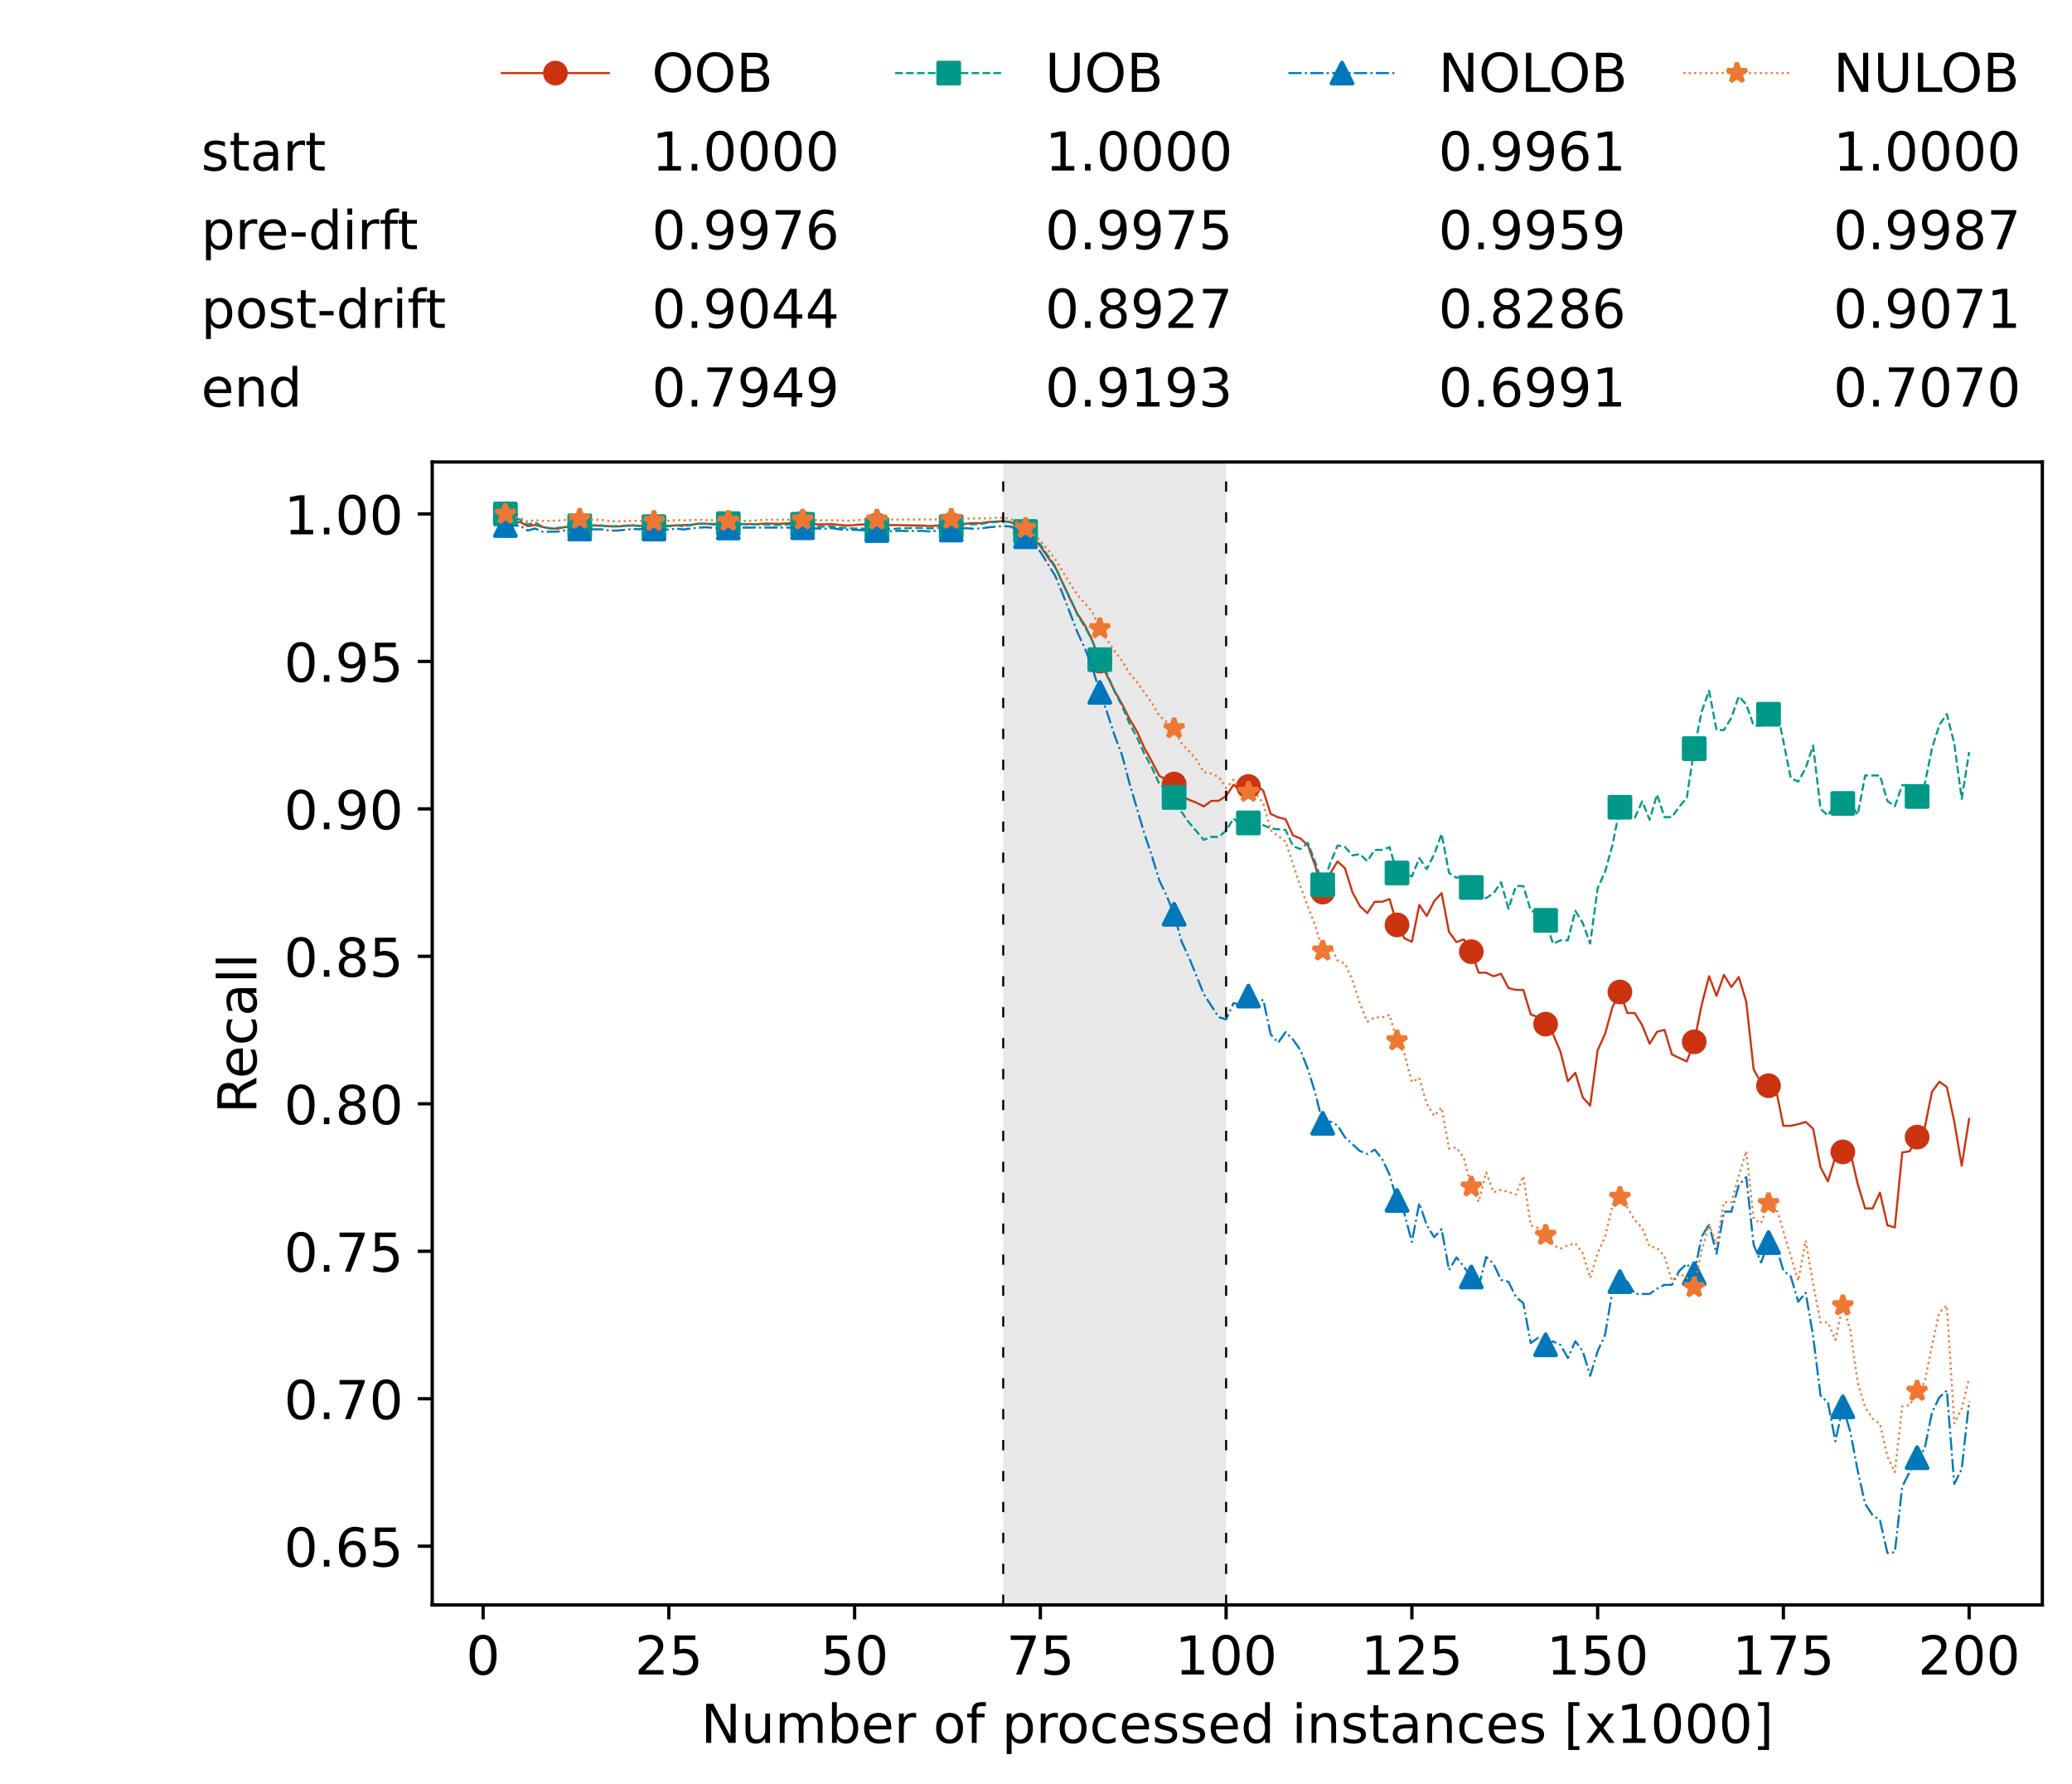 <?xml version="1.0" encoding="utf-8" standalone="no"?>
<!DOCTYPE svg PUBLIC "-//W3C//DTD SVG 1.1//EN"
  "http://www.w3.org/Graphics/SVG/1.1/DTD/svg11.dtd">
<!-- Created with matplotlib (https://matplotlib.org/) -->
<svg height="432.615pt" version="1.1" viewBox="0 0 502.65 432.615" width="502.65pt" xmlns="http://www.w3.org/2000/svg" xmlns:xlink="http://www.w3.org/1999/xlink">
 <defs>
  <style type="text/css">*{stroke-linecap:butt;stroke-linejoin:round;}</style>
 </defs>
 <g id="figure_1">
  <g id="patch_1">
   <path d="M 0 432.615 
L 502.65 432.615 
L 502.65 0 
L 0 0 
z
" style="fill:#ffffff;"/>
  </g>
  <g id="axes_1">
   <g id="patch_2">
    <path d="M 104.85 389.252 
L 495.45 389.252 
L 495.45 112.052 
L 104.85 112.052 
z
" style="fill:#ffffff;"/>
   </g>
   <g id="patch_3">
    <path clip-path="url(#pb5982c6398)" d="M 297.446 389.252 
L 297.446 112.052 
L 243.372 112.052 
L 243.372 389.252 
z
" style="fill:#d3d3d3;opacity:0.5;"/>
   </g>
   <g id="matplotlib.axis_1">
    <g id="xtick_1">
     <g id="line2d_1">
      <defs>
       <path d="M 0 0 
L 0 3.5 
" id="m7c1bd1ab2e" style="stroke:#000000;stroke-width:0.8;"/>
      </defs>
      <g>
       <use style="stroke:#000000;stroke-width:0.8;" x="117.197" xlink:href="#m7c1bd1ab2e" y="389.252"/>
      </g>
     </g>
     <g id="text_1">
      <!-- 0 -->
      <g transform="translate(113.061 406.13)scale(0.13 -0.13)">
       <defs>
        <path d="M 31.781 66.406 
Q 24.172 66.406 20.328 58.906 
Q 16.5 51.422 16.5 36.375 
Q 16.5 21.391 20.328 13.891 
Q 24.172 6.391 31.781 6.391 
Q 39.453 6.391 43.281 13.891 
Q 47.125 21.391 47.125 36.375 
Q 47.125 51.422 43.281 58.906 
Q 39.453 66.406 31.781 66.406 
z
M 31.781 74.219 
Q 44.047 74.219 50.516 64.516 
Q 56.984 54.828 56.984 36.375 
Q 56.984 17.969 50.516 8.266 
Q 44.047 -1.422 31.781 -1.422 
Q 19.531 -1.422 13.062 8.266 
Q 6.594 17.969 6.594 36.375 
Q 6.594 54.828 13.062 64.516 
Q 19.531 74.219 31.781 74.219 
z
" id="DejaVuSans-48"/>
       </defs>
       <use xlink:href="#DejaVuSans-48"/>
      </g>
     </g>
    </g>
    <g id="xtick_2">
     <g id="line2d_2">
      <g>
       <use style="stroke:#000000;stroke-width:0.8;" x="162.259" xlink:href="#m7c1bd1ab2e" y="389.252"/>
      </g>
     </g>
     <g id="text_2">
      <!-- 25 -->
      <g transform="translate(153.988 406.13)scale(0.13 -0.13)">
       <defs>
        <path d="M 19.188 8.297 
L 53.609 8.297 
L 53.609 0 
L 7.328 0 
L 7.328 8.297 
Q 12.938 14.109 22.625 23.891 
Q 32.328 33.688 34.812 36.531 
Q 39.547 41.844 41.422 45.531 
Q 43.312 49.219 43.312 52.781 
Q 43.312 58.594 39.234 62.25 
Q 35.156 65.922 28.609 65.922 
Q 23.969 65.922 18.812 64.312 
Q 13.672 62.703 7.812 59.422 
L 7.812 69.391 
Q 13.766 71.781 18.938 73 
Q 24.125 74.219 28.422 74.219 
Q 39.75 74.219 46.484 68.547 
Q 53.219 62.891 53.219 53.422 
Q 53.219 48.922 51.531 44.891 
Q 49.859 40.875 45.406 35.406 
Q 44.188 33.984 37.641 27.219 
Q 31.109 20.453 19.188 8.297 
z
" id="DejaVuSans-50"/>
        <path d="M 10.797 72.906 
L 49.516 72.906 
L 49.516 64.594 
L 19.828 64.594 
L 19.828 46.734 
Q 21.969 47.469 24.109 47.828 
Q 26.266 48.188 28.422 48.188 
Q 40.625 48.188 47.75 41.5 
Q 54.891 34.812 54.891 23.391 
Q 54.891 11.625 47.562 5.094 
Q 40.234 -1.422 26.906 -1.422 
Q 22.312 -1.422 17.547 -0.641 
Q 12.797 0.141 7.719 1.703 
L 7.719 11.625 
Q 12.109 9.234 16.797 8.062 
Q 21.484 6.891 26.703 6.891 
Q 35.156 6.891 40.078 11.328 
Q 45.016 15.766 45.016 23.391 
Q 45.016 31 40.078 35.438 
Q 35.156 39.891 26.703 39.891 
Q 22.75 39.891 18.812 39.016 
Q 14.891 38.141 10.797 36.281 
z
" id="DejaVuSans-53"/>
       </defs>
       <use xlink:href="#DejaVuSans-50"/>
       <use x="63.623" xlink:href="#DejaVuSans-53"/>
      </g>
     </g>
    </g>
    <g id="xtick_3">
     <g id="line2d_3">
      <g>
       <use style="stroke:#000000;stroke-width:0.8;" x="207.322" xlink:href="#m7c1bd1ab2e" y="389.252"/>
      </g>
     </g>
     <g id="text_3">
      <!-- 50 -->
      <g transform="translate(199.05 406.13)scale(0.13 -0.13)">
       <use xlink:href="#DejaVuSans-53"/>
       <use x="63.623" xlink:href="#DejaVuSans-48"/>
      </g>
     </g>
    </g>
    <g id="xtick_4">
     <g id="line2d_4">
      <g>
       <use style="stroke:#000000;stroke-width:0.8;" x="252.384" xlink:href="#m7c1bd1ab2e" y="389.252"/>
      </g>
     </g>
     <g id="text_4">
      <!-- 75 -->
      <g transform="translate(244.113 406.13)scale(0.13 -0.13)">
       <defs>
        <path d="M 8.203 72.906 
L 55.078 72.906 
L 55.078 68.703 
L 28.609 0 
L 18.312 0 
L 43.219 64.594 
L 8.203 64.594 
z
" id="DejaVuSans-55"/>
       </defs>
       <use xlink:href="#DejaVuSans-55"/>
       <use x="63.623" xlink:href="#DejaVuSans-53"/>
      </g>
     </g>
    </g>
    <g id="xtick_5">
     <g id="line2d_5">
      <g>
       <use style="stroke:#000000;stroke-width:0.8;" x="297.446" xlink:href="#m7c1bd1ab2e" y="389.252"/>
      </g>
     </g>
     <g id="text_5">
      <!-- 100 -->
      <g transform="translate(285.039 406.13)scale(0.13 -0.13)">
       <defs>
        <path d="M 12.406 8.297 
L 28.516 8.297 
L 28.516 63.922 
L 10.984 60.406 
L 10.984 69.391 
L 28.422 72.906 
L 38.281 72.906 
L 38.281 8.297 
L 54.391 8.297 
L 54.391 0 
L 12.406 0 
z
" id="DejaVuSans-49"/>
       </defs>
       <use xlink:href="#DejaVuSans-49"/>
       <use x="63.623" xlink:href="#DejaVuSans-48"/>
       <use x="127.246" xlink:href="#DejaVuSans-48"/>
      </g>
     </g>
    </g>
    <g id="xtick_6">
     <g id="line2d_6">
      <g>
       <use style="stroke:#000000;stroke-width:0.8;" x="342.509" xlink:href="#m7c1bd1ab2e" y="389.252"/>
      </g>
     </g>
     <g id="text_6">
      <!-- 125 -->
      <g transform="translate(330.102 406.13)scale(0.13 -0.13)">
       <use xlink:href="#DejaVuSans-49"/>
       <use x="63.623" xlink:href="#DejaVuSans-50"/>
       <use x="127.246" xlink:href="#DejaVuSans-53"/>
      </g>
     </g>
    </g>
    <g id="xtick_7">
     <g id="line2d_7">
      <g>
       <use style="stroke:#000000;stroke-width:0.8;" x="387.571" xlink:href="#m7c1bd1ab2e" y="389.252"/>
      </g>
     </g>
     <g id="text_7">
      <!-- 150 -->
      <g transform="translate(375.164 406.13)scale(0.13 -0.13)">
       <use xlink:href="#DejaVuSans-49"/>
       <use x="63.623" xlink:href="#DejaVuSans-53"/>
       <use x="127.246" xlink:href="#DejaVuSans-48"/>
      </g>
     </g>
    </g>
    <g id="xtick_8">
     <g id="line2d_8">
      <g>
       <use style="stroke:#000000;stroke-width:0.8;" x="432.633" xlink:href="#m7c1bd1ab2e" y="389.252"/>
      </g>
     </g>
     <g id="text_8">
      <!-- 175 -->
      <g transform="translate(420.226 406.13)scale(0.13 -0.13)">
       <use xlink:href="#DejaVuSans-49"/>
       <use x="63.623" xlink:href="#DejaVuSans-55"/>
       <use x="127.246" xlink:href="#DejaVuSans-53"/>
      </g>
     </g>
    </g>
    <g id="xtick_9">
     <g id="line2d_9">
      <g>
       <use style="stroke:#000000;stroke-width:0.8;" x="477.695" xlink:href="#m7c1bd1ab2e" y="389.252"/>
      </g>
     </g>
     <g id="text_9">
      <!-- 200 -->
      <g transform="translate(465.289 406.13)scale(0.13 -0.13)">
       <use xlink:href="#DejaVuSans-50"/>
       <use x="63.623" xlink:href="#DejaVuSans-48"/>
       <use x="127.246" xlink:href="#DejaVuSans-48"/>
      </g>
     </g>
    </g>
    <g id="text_10">
     <!-- Number of processed instances [x1000] -->
     <g transform="translate(170.025 422.711)scale(0.13 -0.13)">
      <defs>
       <path d="M 9.812 72.906 
L 23.094 72.906 
L 55.422 11.922 
L 55.422 72.906 
L 64.984 72.906 
L 64.984 0 
L 51.703 0 
L 19.391 60.984 
L 19.391 0 
L 9.812 0 
z
" id="DejaVuSans-78"/>
       <path d="M 8.5 21.578 
L 8.5 54.688 
L 17.484 54.688 
L 17.484 21.922 
Q 17.484 14.156 20.5 10.266 
Q 23.531 6.391 29.594 6.391 
Q 36.859 6.391 41.078 11.031 
Q 45.312 15.672 45.312 23.688 
L 45.312 54.688 
L 54.297 54.688 
L 54.297 0 
L 45.312 0 
L 45.312 8.406 
Q 42.047 3.422 37.719 1 
Q 33.406 -1.422 27.688 -1.422 
Q 18.266 -1.422 13.375 4.438 
Q 8.5 10.297 8.5 21.578 
z
M 31.109 56 
z
" id="DejaVuSans-117"/>
       <path d="M 52 44.188 
Q 55.375 50.25 60.062 53.125 
Q 64.75 56 71.094 56 
Q 79.641 56 84.281 50.016 
Q 88.922 44.047 88.922 33.016 
L 88.922 0 
L 79.891 0 
L 79.891 32.719 
Q 79.891 40.578 77.094 44.375 
Q 74.312 48.188 68.609 48.188 
Q 61.625 48.188 57.562 43.547 
Q 53.516 38.922 53.516 30.906 
L 53.516 0 
L 44.484 0 
L 44.484 32.719 
Q 44.484 40.625 41.703 44.406 
Q 38.922 48.188 33.109 48.188 
Q 26.219 48.188 22.156 43.531 
Q 18.109 38.875 18.109 30.906 
L 18.109 0 
L 9.078 0 
L 9.078 54.688 
L 18.109 54.688 
L 18.109 46.188 
Q 21.188 51.219 25.484 53.609 
Q 29.781 56 35.688 56 
Q 41.656 56 45.828 52.969 
Q 50 49.953 52 44.188 
z
" id="DejaVuSans-109"/>
       <path d="M 48.688 27.297 
Q 48.688 37.203 44.609 42.844 
Q 40.531 48.484 33.406 48.484 
Q 26.266 48.484 22.188 42.844 
Q 18.109 37.203 18.109 27.297 
Q 18.109 17.391 22.188 11.75 
Q 26.266 6.109 33.406 6.109 
Q 40.531 6.109 44.609 11.75 
Q 48.688 17.391 48.688 27.297 
z
M 18.109 46.391 
Q 20.953 51.266 25.266 53.625 
Q 29.594 56 35.594 56 
Q 45.562 56 51.781 48.094 
Q 58.016 40.188 58.016 27.297 
Q 58.016 14.406 51.781 6.484 
Q 45.562 -1.422 35.594 -1.422 
Q 29.594 -1.422 25.266 0.953 
Q 20.953 3.328 18.109 8.203 
L 18.109 0 
L 9.078 0 
L 9.078 75.984 
L 18.109 75.984 
z
" id="DejaVuSans-98"/>
       <path d="M 56.203 29.594 
L 56.203 25.203 
L 14.891 25.203 
Q 15.484 15.922 20.484 11.062 
Q 25.484 6.203 34.422 6.203 
Q 39.594 6.203 44.453 7.469 
Q 49.312 8.734 54.109 11.281 
L 54.109 2.781 
Q 49.266 0.734 44.188 -0.344 
Q 39.109 -1.422 33.891 -1.422 
Q 20.797 -1.422 13.156 6.188 
Q 5.516 13.812 5.516 26.812 
Q 5.516 40.234 12.766 48.109 
Q 20.016 56 32.328 56 
Q 43.359 56 49.781 48.891 
Q 56.203 41.797 56.203 29.594 
z
M 47.219 32.234 
Q 47.125 39.594 43.094 43.984 
Q 39.062 48.391 32.422 48.391 
Q 24.906 48.391 20.391 44.141 
Q 15.875 39.891 15.188 32.172 
z
" id="DejaVuSans-101"/>
       <path d="M 41.109 46.297 
Q 39.594 47.172 37.812 47.578 
Q 36.031 48 33.891 48 
Q 26.266 48 22.188 43.047 
Q 18.109 38.094 18.109 28.812 
L 18.109 0 
L 9.078 0 
L 9.078 54.688 
L 18.109 54.688 
L 18.109 46.188 
Q 20.953 51.172 25.484 53.578 
Q 30.031 56 36.531 56 
Q 37.453 56 38.578 55.875 
Q 39.703 55.766 41.062 55.516 
z
" id="DejaVuSans-114"/>
       <path id="DejaVuSans-32"/>
       <path d="M 30.609 48.391 
Q 23.391 48.391 19.188 42.75 
Q 14.984 37.109 14.984 27.297 
Q 14.984 17.484 19.156 11.844 
Q 23.344 6.203 30.609 6.203 
Q 37.797 6.203 41.984 11.859 
Q 46.188 17.531 46.188 27.297 
Q 46.188 37.016 41.984 42.703 
Q 37.797 48.391 30.609 48.391 
z
M 30.609 56 
Q 42.328 56 49.016 48.375 
Q 55.719 40.766 55.719 27.297 
Q 55.719 13.875 49.016 6.219 
Q 42.328 -1.422 30.609 -1.422 
Q 18.844 -1.422 12.172 6.219 
Q 5.516 13.875 5.516 27.297 
Q 5.516 40.766 12.172 48.375 
Q 18.844 56 30.609 56 
z
" id="DejaVuSans-111"/>
       <path d="M 37.109 75.984 
L 37.109 68.5 
L 28.516 68.5 
Q 23.688 68.5 21.797 66.547 
Q 19.922 64.594 19.922 59.516 
L 19.922 54.688 
L 34.719 54.688 
L 34.719 47.703 
L 19.922 47.703 
L 19.922 0 
L 10.891 0 
L 10.891 47.703 
L 2.297 47.703 
L 2.297 54.688 
L 10.891 54.688 
L 10.891 58.5 
Q 10.891 67.625 15.141 71.797 
Q 19.391 75.984 28.609 75.984 
z
" id="DejaVuSans-102"/>
       <path d="M 18.109 8.203 
L 18.109 -20.797 
L 9.078 -20.797 
L 9.078 54.688 
L 18.109 54.688 
L 18.109 46.391 
Q 20.953 51.266 25.266 53.625 
Q 29.594 56 35.594 56 
Q 45.562 56 51.781 48.094 
Q 58.016 40.188 58.016 27.297 
Q 58.016 14.406 51.781 6.484 
Q 45.562 -1.422 35.594 -1.422 
Q 29.594 -1.422 25.266 0.953 
Q 20.953 3.328 18.109 8.203 
z
M 48.688 27.297 
Q 48.688 37.203 44.609 42.844 
Q 40.531 48.484 33.406 48.484 
Q 26.266 48.484 22.188 42.844 
Q 18.109 37.203 18.109 27.297 
Q 18.109 17.391 22.188 11.75 
Q 26.266 6.109 33.406 6.109 
Q 40.531 6.109 44.609 11.75 
Q 48.688 17.391 48.688 27.297 
z
" id="DejaVuSans-112"/>
       <path d="M 48.781 52.594 
L 48.781 44.188 
Q 44.969 46.297 41.141 47.344 
Q 37.312 48.391 33.406 48.391 
Q 24.656 48.391 19.812 42.844 
Q 14.984 37.312 14.984 27.297 
Q 14.984 17.281 19.812 11.734 
Q 24.656 6.203 33.406 6.203 
Q 37.312 6.203 41.141 7.25 
Q 44.969 8.297 48.781 10.406 
L 48.781 2.094 
Q 45.016 0.344 40.984 -0.531 
Q 36.969 -1.422 32.422 -1.422 
Q 20.062 -1.422 12.781 6.344 
Q 5.516 14.109 5.516 27.297 
Q 5.516 40.672 12.859 48.328 
Q 20.219 56 33.016 56 
Q 37.156 56 41.109 55.141 
Q 45.062 54.297 48.781 52.594 
z
" id="DejaVuSans-99"/>
       <path d="M 44.281 53.078 
L 44.281 44.578 
Q 40.484 46.531 36.375 47.5 
Q 32.281 48.484 27.875 48.484 
Q 21.188 48.484 17.844 46.438 
Q 14.5 44.391 14.5 40.281 
Q 14.5 37.156 16.891 35.375 
Q 19.281 33.594 26.516 31.984 
L 29.594 31.297 
Q 39.156 29.25 43.188 25.516 
Q 47.219 21.781 47.219 15.094 
Q 47.219 7.469 41.188 3.016 
Q 35.156 -1.422 24.609 -1.422 
Q 20.219 -1.422 15.453 -0.562 
Q 10.688 0.297 5.422 2 
L 5.422 11.281 
Q 10.406 8.688 15.234 7.391 
Q 20.062 6.109 24.812 6.109 
Q 31.156 6.109 34.562 8.281 
Q 37.984 10.453 37.984 14.406 
Q 37.984 18.062 35.516 20.016 
Q 33.062 21.969 24.703 23.781 
L 21.578 24.516 
Q 13.234 26.266 9.516 29.906 
Q 5.812 33.547 5.812 39.891 
Q 5.812 47.609 11.281 51.797 
Q 16.75 56 26.812 56 
Q 31.781 56 36.172 55.266 
Q 40.578 54.547 44.281 53.078 
z
" id="DejaVuSans-115"/>
       <path d="M 45.406 46.391 
L 45.406 75.984 
L 54.391 75.984 
L 54.391 0 
L 45.406 0 
L 45.406 8.203 
Q 42.578 3.328 38.25 0.953 
Q 33.938 -1.422 27.875 -1.422 
Q 17.969 -1.422 11.734 6.484 
Q 5.516 14.406 5.516 27.297 
Q 5.516 40.188 11.734 48.094 
Q 17.969 56 27.875 56 
Q 33.938 56 38.25 53.625 
Q 42.578 51.266 45.406 46.391 
z
M 14.797 27.297 
Q 14.797 17.391 18.875 11.75 
Q 22.953 6.109 30.078 6.109 
Q 37.203 6.109 41.297 11.75 
Q 45.406 17.391 45.406 27.297 
Q 45.406 37.203 41.297 42.844 
Q 37.203 48.484 30.078 48.484 
Q 22.953 48.484 18.875 42.844 
Q 14.797 37.203 14.797 27.297 
z
" id="DejaVuSans-100"/>
       <path d="M 9.422 54.688 
L 18.406 54.688 
L 18.406 0 
L 9.422 0 
z
M 9.422 75.984 
L 18.406 75.984 
L 18.406 64.594 
L 9.422 64.594 
z
" id="DejaVuSans-105"/>
       <path d="M 54.891 33.016 
L 54.891 0 
L 45.906 0 
L 45.906 32.719 
Q 45.906 40.484 42.875 44.328 
Q 39.844 48.188 33.797 48.188 
Q 26.516 48.188 22.312 43.547 
Q 18.109 38.922 18.109 30.906 
L 18.109 0 
L 9.078 0 
L 9.078 54.688 
L 18.109 54.688 
L 18.109 46.188 
Q 21.344 51.125 25.703 53.562 
Q 30.078 56 35.797 56 
Q 45.219 56 50.047 50.172 
Q 54.891 44.344 54.891 33.016 
z
" id="DejaVuSans-110"/>
       <path d="M 18.312 70.219 
L 18.312 54.688 
L 36.812 54.688 
L 36.812 47.703 
L 18.312 47.703 
L 18.312 18.016 
Q 18.312 11.328 20.141 9.422 
Q 21.969 7.516 27.594 7.516 
L 36.812 7.516 
L 36.812 0 
L 27.594 0 
Q 17.188 0 13.234 3.875 
Q 9.281 7.766 9.281 18.016 
L 9.281 47.703 
L 2.688 47.703 
L 2.688 54.688 
L 9.281 54.688 
L 9.281 70.219 
z
" id="DejaVuSans-116"/>
       <path d="M 34.281 27.484 
Q 23.391 27.484 19.188 25 
Q 14.984 22.516 14.984 16.5 
Q 14.984 11.719 18.141 8.906 
Q 21.297 6.109 26.703 6.109 
Q 34.188 6.109 38.703 11.406 
Q 43.219 16.703 43.219 25.484 
L 43.219 27.484 
z
M 52.203 31.203 
L 52.203 0 
L 43.219 0 
L 43.219 8.297 
Q 40.141 3.328 35.547 0.953 
Q 30.953 -1.422 24.312 -1.422 
Q 15.922 -1.422 10.953 3.297 
Q 6 8.016 6 15.922 
Q 6 25.141 12.172 29.828 
Q 18.359 34.516 30.609 34.516 
L 43.219 34.516 
L 43.219 35.406 
Q 43.219 41.609 39.141 45 
Q 35.062 48.391 27.688 48.391 
Q 23 48.391 18.547 47.266 
Q 14.109 46.141 10.016 43.891 
L 10.016 52.203 
Q 14.938 54.109 19.578 55.047 
Q 24.219 56 28.609 56 
Q 40.484 56 46.344 49.844 
Q 52.203 43.703 52.203 31.203 
z
" id="DejaVuSans-97"/>
       <path d="M 8.594 75.984 
L 29.297 75.984 
L 29.297 69 
L 17.578 69 
L 17.578 -6.203 
L 29.297 -6.203 
L 29.297 -13.188 
L 8.594 -13.188 
z
" id="DejaVuSans-91"/>
       <path d="M 54.891 54.688 
L 35.109 28.078 
L 55.906 0 
L 45.312 0 
L 29.391 21.484 
L 13.484 0 
L 2.875 0 
L 24.125 28.609 
L 4.688 54.688 
L 15.281 54.688 
L 29.781 35.203 
L 44.281 54.688 
z
" id="DejaVuSans-120"/>
       <path d="M 30.422 75.984 
L 30.422 -13.188 
L 9.719 -13.188 
L 9.719 -6.203 
L 21.391 -6.203 
L 21.391 69 
L 9.719 69 
L 9.719 75.984 
z
" id="DejaVuSans-93"/>
      </defs>
      <use xlink:href="#DejaVuSans-78"/>
      <use x="74.805" xlink:href="#DejaVuSans-117"/>
      <use x="138.184" xlink:href="#DejaVuSans-109"/>
      <use x="235.596" xlink:href="#DejaVuSans-98"/>
      <use x="299.072" xlink:href="#DejaVuSans-101"/>
      <use x="360.596" xlink:href="#DejaVuSans-114"/>
      <use x="401.709" xlink:href="#DejaVuSans-32"/>
      <use x="433.496" xlink:href="#DejaVuSans-111"/>
      <use x="494.678" xlink:href="#DejaVuSans-102"/>
      <use x="529.883" xlink:href="#DejaVuSans-32"/>
      <use x="561.67" xlink:href="#DejaVuSans-112"/>
      <use x="625.146" xlink:href="#DejaVuSans-114"/>
      <use x="664.01" xlink:href="#DejaVuSans-111"/>
      <use x="725.191" xlink:href="#DejaVuSans-99"/>
      <use x="780.172" xlink:href="#DejaVuSans-101"/>
      <use x="841.695" xlink:href="#DejaVuSans-115"/>
      <use x="893.795" xlink:href="#DejaVuSans-115"/>
      <use x="945.895" xlink:href="#DejaVuSans-101"/>
      <use x="1007.418" xlink:href="#DejaVuSans-100"/>
      <use x="1070.895" xlink:href="#DejaVuSans-32"/>
      <use x="1102.682" xlink:href="#DejaVuSans-105"/>
      <use x="1130.465" xlink:href="#DejaVuSans-110"/>
      <use x="1193.844" xlink:href="#DejaVuSans-115"/>
      <use x="1245.943" xlink:href="#DejaVuSans-116"/>
      <use x="1285.152" xlink:href="#DejaVuSans-97"/>
      <use x="1346.432" xlink:href="#DejaVuSans-110"/>
      <use x="1409.811" xlink:href="#DejaVuSans-99"/>
      <use x="1464.791" xlink:href="#DejaVuSans-101"/>
      <use x="1526.314" xlink:href="#DejaVuSans-115"/>
      <use x="1578.414" xlink:href="#DejaVuSans-32"/>
      <use x="1610.201" xlink:href="#DejaVuSans-91"/>
      <use x="1649.215" xlink:href="#DejaVuSans-120"/>
      <use x="1708.395" xlink:href="#DejaVuSans-49"/>
      <use x="1772.018" xlink:href="#DejaVuSans-48"/>
      <use x="1835.641" xlink:href="#DejaVuSans-48"/>
      <use x="1899.264" xlink:href="#DejaVuSans-48"/>
      <use x="1962.887" xlink:href="#DejaVuSans-93"/>
     </g>
    </g>
   </g>
   <g id="matplotlib.axis_2">
    <g id="ytick_1">
     <g id="line2d_10">
      <defs>
       <path d="M 0 0 
L -3.5 0 
" id="mfa46b844ca" style="stroke:#000000;stroke-width:0.8;"/>
      </defs>
      <g>
       <use style="stroke:#000000;stroke-width:0.8;" x="104.85" xlink:href="#mfa46b844ca" y="375.007"/>
      </g>
     </g>
     <g id="text_11">
      <!-- 0.65 -->
      <g transform="translate(68.905 379.946)scale(0.13 -0.13)">
       <defs>
        <path d="M 10.688 12.406 
L 21 12.406 
L 21 0 
L 10.688 0 
z
" id="DejaVuSans-46"/>
        <path d="M 33.016 40.375 
Q 26.375 40.375 22.484 35.828 
Q 18.609 31.297 18.609 23.391 
Q 18.609 15.531 22.484 10.953 
Q 26.375 6.391 33.016 6.391 
Q 39.656 6.391 43.531 10.953 
Q 47.406 15.531 47.406 23.391 
Q 47.406 31.297 43.531 35.828 
Q 39.656 40.375 33.016 40.375 
z
M 52.594 71.297 
L 52.594 62.312 
Q 48.875 64.062 45.094 64.984 
Q 41.312 65.922 37.594 65.922 
Q 27.828 65.922 22.672 59.328 
Q 17.531 52.734 16.797 39.406 
Q 19.672 43.656 24.016 45.922 
Q 28.375 48.188 33.594 48.188 
Q 44.578 48.188 50.953 41.516 
Q 57.328 34.859 57.328 23.391 
Q 57.328 12.156 50.688 5.359 
Q 44.047 -1.422 33.016 -1.422 
Q 20.359 -1.422 13.672 8.266 
Q 6.984 17.969 6.984 36.375 
Q 6.984 53.656 15.188 63.938 
Q 23.391 74.219 37.203 74.219 
Q 40.922 74.219 44.703 73.484 
Q 48.484 72.75 52.594 71.297 
z
" id="DejaVuSans-54"/>
       </defs>
       <use xlink:href="#DejaVuSans-48"/>
       <use x="63.623" xlink:href="#DejaVuSans-46"/>
       <use x="95.41" xlink:href="#DejaVuSans-54"/>
       <use x="159.033" xlink:href="#DejaVuSans-53"/>
      </g>
     </g>
    </g>
    <g id="ytick_2">
     <g id="line2d_11">
      <g>
       <use style="stroke:#000000;stroke-width:0.8;" x="104.85" xlink:href="#mfa46b844ca" y="339.242"/>
      </g>
     </g>
     <g id="text_12">
      <!-- 0.70 -->
      <g transform="translate(68.905 344.181)scale(0.13 -0.13)">
       <use xlink:href="#DejaVuSans-48"/>
       <use x="63.623" xlink:href="#DejaVuSans-46"/>
       <use x="95.41" xlink:href="#DejaVuSans-55"/>
       <use x="159.033" xlink:href="#DejaVuSans-48"/>
      </g>
     </g>
    </g>
    <g id="ytick_3">
     <g id="line2d_12">
      <g>
       <use style="stroke:#000000;stroke-width:0.8;" x="104.85" xlink:href="#mfa46b844ca" y="303.477"/>
      </g>
     </g>
     <g id="text_13">
      <!-- 0.75 -->
      <g transform="translate(68.905 308.416)scale(0.13 -0.13)">
       <use xlink:href="#DejaVuSans-48"/>
       <use x="63.623" xlink:href="#DejaVuSans-46"/>
       <use x="95.41" xlink:href="#DejaVuSans-55"/>
       <use x="159.033" xlink:href="#DejaVuSans-53"/>
      </g>
     </g>
    </g>
    <g id="ytick_4">
     <g id="line2d_13">
      <g>
       <use style="stroke:#000000;stroke-width:0.8;" x="104.85" xlink:href="#mfa46b844ca" y="267.712"/>
      </g>
     </g>
     <g id="text_14">
      <!-- 0.80 -->
      <g transform="translate(68.905 272.651)scale(0.13 -0.13)">
       <defs>
        <path d="M 31.781 34.625 
Q 24.75 34.625 20.719 30.859 
Q 16.703 27.094 16.703 20.516 
Q 16.703 13.922 20.719 10.156 
Q 24.75 6.391 31.781 6.391 
Q 38.812 6.391 42.859 10.172 
Q 46.922 13.969 46.922 20.516 
Q 46.922 27.094 42.891 30.859 
Q 38.875 34.625 31.781 34.625 
z
M 21.922 38.812 
Q 15.578 40.375 12.031 44.719 
Q 8.5 49.078 8.5 55.328 
Q 8.5 64.062 14.719 69.141 
Q 20.953 74.219 31.781 74.219 
Q 42.672 74.219 48.875 69.141 
Q 55.078 64.062 55.078 55.328 
Q 55.078 49.078 51.531 44.719 
Q 48 40.375 41.703 38.812 
Q 48.828 37.156 52.797 32.312 
Q 56.781 27.484 56.781 20.516 
Q 56.781 9.906 50.312 4.234 
Q 43.844 -1.422 31.781 -1.422 
Q 19.734 -1.422 13.25 4.234 
Q 6.781 9.906 6.781 20.516 
Q 6.781 27.484 10.781 32.312 
Q 14.797 37.156 21.922 38.812 
z
M 18.312 54.391 
Q 18.312 48.734 21.844 45.562 
Q 25.391 42.391 31.781 42.391 
Q 38.141 42.391 41.719 45.562 
Q 45.312 48.734 45.312 54.391 
Q 45.312 60.062 41.719 63.234 
Q 38.141 66.406 31.781 66.406 
Q 25.391 66.406 21.844 63.234 
Q 18.312 60.062 18.312 54.391 
z
" id="DejaVuSans-56"/>
       </defs>
       <use xlink:href="#DejaVuSans-48"/>
       <use x="63.623" xlink:href="#DejaVuSans-46"/>
       <use x="95.41" xlink:href="#DejaVuSans-56"/>
       <use x="159.033" xlink:href="#DejaVuSans-48"/>
      </g>
     </g>
    </g>
    <g id="ytick_5">
     <g id="line2d_14">
      <g>
       <use style="stroke:#000000;stroke-width:0.8;" x="104.85" xlink:href="#mfa46b844ca" y="231.947"/>
      </g>
     </g>
     <g id="text_15">
      <!-- 0.85 -->
      <g transform="translate(68.905 236.886)scale(0.13 -0.13)">
       <use xlink:href="#DejaVuSans-48"/>
       <use x="63.623" xlink:href="#DejaVuSans-46"/>
       <use x="95.41" xlink:href="#DejaVuSans-56"/>
       <use x="159.033" xlink:href="#DejaVuSans-53"/>
      </g>
     </g>
    </g>
    <g id="ytick_6">
     <g id="line2d_15">
      <g>
       <use style="stroke:#000000;stroke-width:0.8;" x="104.85" xlink:href="#mfa46b844ca" y="196.182"/>
      </g>
     </g>
     <g id="text_16">
      <!-- 0.90 -->
      <g transform="translate(68.905 201.121)scale(0.13 -0.13)">
       <defs>
        <path d="M 10.984 1.516 
L 10.984 10.5 
Q 14.703 8.734 18.5 7.812 
Q 22.312 6.891 25.984 6.891 
Q 35.75 6.891 40.891 13.453 
Q 46.047 20.016 46.781 33.406 
Q 43.953 29.203 39.594 26.953 
Q 35.25 24.703 29.984 24.703 
Q 19.047 24.703 12.672 31.312 
Q 6.297 37.938 6.297 49.422 
Q 6.297 60.641 12.938 67.422 
Q 19.578 74.219 30.609 74.219 
Q 43.266 74.219 49.922 64.516 
Q 56.594 54.828 56.594 36.375 
Q 56.594 19.141 48.406 8.859 
Q 40.234 -1.422 26.422 -1.422 
Q 22.703 -1.422 18.891 -0.688 
Q 15.094 0.047 10.984 1.516 
z
M 30.609 32.422 
Q 37.25 32.422 41.125 36.953 
Q 45.016 41.5 45.016 49.422 
Q 45.016 57.281 41.125 61.844 
Q 37.25 66.406 30.609 66.406 
Q 23.969 66.406 20.094 61.844 
Q 16.219 57.281 16.219 49.422 
Q 16.219 41.5 20.094 36.953 
Q 23.969 32.422 30.609 32.422 
z
" id="DejaVuSans-57"/>
       </defs>
       <use xlink:href="#DejaVuSans-48"/>
       <use x="63.623" xlink:href="#DejaVuSans-46"/>
       <use x="95.41" xlink:href="#DejaVuSans-57"/>
       <use x="159.033" xlink:href="#DejaVuSans-48"/>
      </g>
     </g>
    </g>
    <g id="ytick_7">
     <g id="line2d_16">
      <g>
       <use style="stroke:#000000;stroke-width:0.8;" x="104.85" xlink:href="#mfa46b844ca" y="160.417"/>
      </g>
     </g>
     <g id="text_17">
      <!-- 0.95 -->
      <g transform="translate(68.905 165.356)scale(0.13 -0.13)">
       <use xlink:href="#DejaVuSans-48"/>
       <use x="63.623" xlink:href="#DejaVuSans-46"/>
       <use x="95.41" xlink:href="#DejaVuSans-57"/>
       <use x="159.033" xlink:href="#DejaVuSans-53"/>
      </g>
     </g>
    </g>
    <g id="ytick_8">
     <g id="line2d_17">
      <g>
       <use style="stroke:#000000;stroke-width:0.8;" x="104.85" xlink:href="#mfa46b844ca" y="124.652"/>
      </g>
     </g>
     <g id="text_18">
      <!-- 1.00 -->
      <g transform="translate(68.905 129.591)scale(0.13 -0.13)">
       <use xlink:href="#DejaVuSans-49"/>
       <use x="63.623" xlink:href="#DejaVuSans-46"/>
       <use x="95.41" xlink:href="#DejaVuSans-48"/>
       <use x="159.033" xlink:href="#DejaVuSans-48"/>
      </g>
     </g>
    </g>
    <g id="text_19">
     <!-- Recall -->
     <g transform="translate(62.201 270.044)rotate(-90)scale(0.13 -0.13)">
      <defs>
       <path d="M 44.391 34.188 
Q 47.562 33.109 50.562 29.594 
Q 53.562 26.078 56.594 19.922 
L 66.609 0 
L 56 0 
L 46.688 18.703 
Q 43.062 26.031 39.672 28.422 
Q 36.281 30.812 30.422 30.812 
L 19.672 30.812 
L 19.672 0 
L 9.812 0 
L 9.812 72.906 
L 32.078 72.906 
Q 44.578 72.906 50.734 67.672 
Q 56.891 62.453 56.891 51.906 
Q 56.891 45.016 53.688 40.469 
Q 50.484 35.938 44.391 34.188 
z
M 19.672 64.797 
L 19.672 38.922 
L 32.078 38.922 
Q 39.203 38.922 42.844 42.219 
Q 46.484 45.516 46.484 51.906 
Q 46.484 58.297 42.844 61.547 
Q 39.203 64.797 32.078 64.797 
z
" id="DejaVuSans-82"/>
       <path d="M 9.422 75.984 
L 18.406 75.984 
L 18.406 0 
L 9.422 0 
z
" id="DejaVuSans-108"/>
      </defs>
      <use xlink:href="#DejaVuSans-82"/>
      <use x="64.982" xlink:href="#DejaVuSans-101"/>
      <use x="126.506" xlink:href="#DejaVuSans-99"/>
      <use x="181.486" xlink:href="#DejaVuSans-97"/>
      <use x="242.766" xlink:href="#DejaVuSans-108"/>
      <use x="270.549" xlink:href="#DejaVuSans-108"/>
     </g>
    </g>
   </g>
   <g id="line2d_18"/>
   <g id="line2d_19"/>
   <g id="line2d_20"/>
   <g id="line2d_21"/>
   <g id="line2d_22"/>
   <g id="line2d_23">
    <path clip-path="url(#pb5982c6398)" d="M 122.605 124.652 
L 124.407 126.864 
L 126.21 126.598 
L 128.012 127.617 
L 129.815 127.322 
L 131.617 127.804 
L 133.419 128.167 
L 135.222 128.234 
L 137.024 127.836 
L 140.629 127.53 
L 142.432 127.544 
L 144.234 127.436 
L 149.642 127.708 
L 153.247 127.448 
L 155.049 127.591 
L 156.852 127.515 
L 158.654 127.661 
L 167.667 127.282 
L 169.469 126.998 
L 171.272 127.008 
L 173.074 127.22 
L 183.889 127.102 
L 185.692 126.963 
L 189.297 127.036 
L 191.099 126.898 
L 196.507 126.896 
L 198.309 127.186 
L 201.914 127.119 
L 205.519 127.475 
L 209.124 127.197 
L 210.927 127.33 
L 218.137 127.366 
L 221.742 127.445 
L 223.544 127.447 
L 225.347 127.602 
L 236.162 126.879 
L 237.964 126.88 
L 239.767 126.601 
L 243.372 126.382 
L 245.174 126.649 
L 246.976 127.543 
L 248.779 129.19 
L 250.581 130.684 
L 252.384 132.446 
L 254.186 135.108 
L 255.989 137.56 
L 259.594 145.276 
L 261.396 148.939 
L 263.199 151.674 
L 265.001 155.374 
L 266.804 160.341 
L 270.409 167.605 
L 272.211 170.769 
L 274.014 174.382 
L 275.816 177.389 
L 277.619 181.427 
L 279.421 184.662 
L 281.224 188.152 
L 284.829 190.162 
L 286.631 192.959 
L 288.434 193.97 
L 290.236 194.68 
L 292.039 195.585 
L 293.841 194.261 
L 295.644 194.209 
L 297.446 193.07 
L 299.249 190.335 
L 301.051 191.744 
L 302.854 190.751 
L 304.656 190.302 
L 306.459 191.781 
L 308.261 197.419 
L 310.064 198.206 
L 311.866 198.702 
L 313.669 202.612 
L 315.471 203.351 
L 317.274 205.021 
L 319.076 210.016 
L 320.879 216.361 
L 322.681 211.85 
L 324.484 208.931 
L 326.286 210.593 
L 328.089 216.414 
L 329.891 219.726 
L 331.694 221.463 
L 333.496 218.712 
L 335.299 218.712 
L 337.101 218.073 
L 338.904 224.318 
L 340.706 227.57 
L 342.509 228.421 
L 344.311 219.48 
L 346.114 222.162 
L 347.916 218.586 
L 349.719 216.599 
L 351.521 226.037 
L 353.324 228.482 
L 355.126 227.832 
L 356.928 230.812 
L 358.731 235.922 
L 360.533 235.922 
L 362.336 236.773 
L 364.138 236.177 
L 365.941 239.628 
L 367.743 240.087 
L 369.546 240.087 
L 371.348 246.048 
L 373.151 246.686 
L 374.953 248.389 
L 376.756 250.828 
L 378.558 255.086 
L 380.361 262.239 
L 382.163 260.195 
L 383.966 266.156 
L 385.768 268.143 
L 387.571 254.731 
L 389.373 250.757 
L 391.176 244.254 
L 392.978 240.586 
L 394.781 245.695 
L 396.583 245.695 
L 398.386 248.676 
L 400.188 253.146 
L 401.991 250.237 
L 403.793 249.779 
L 405.596 255.739 
L 409.201 257.443 
L 411.003 252.674 
L 412.806 243.733 
L 414.608 236.765 
L 416.411 241.534 
L 418.213 236.425 
L 420.016 239.405 
L 421.818 236.96 
L 423.621 242.921 
L 425.423 259.384 
L 427.226 262.635 
L 430.831 264.109 
L 432.633 273.05 
L 434.436 273.05 
L 436.238 272.644 
L 438.041 272.102 
L 439.843 273.753 
L 441.646 283.12 
L 443.448 286.526 
L 445.251 280.565 
L 447.053 279.373 
L 448.856 279.373 
L 450.658 287.126 
L 452.461 293.087 
L 454.263 293.087 
L 456.066 289.255 
L 457.868 297.165 
L 459.671 297.706 
L 461.473 279.505 
L 463.276 279.234 
L 465.078 275.795 
L 466.881 273.731 
L 468.683 264.79 
L 470.485 262.352 
L 472.288 263.652 
L 474.09 271.997 
L 475.893 282.727 
L 477.695 271.373 
L 477.695 271.373 
" style="fill:none;stroke:#cc3311;stroke-linecap:square;stroke-width:0.5;"/>
    <defs>
     <path d="M 0 2.5 
C 0.663 2.5 1.299 2.237 1.768 1.768 
C 2.237 1.299 2.5 0.663 2.5 0 
C 2.5 -0.663 2.237 -1.299 1.768 -1.768 
C 1.299 -2.237 0.663 -2.5 0 -2.5 
C -0.663 -2.5 -1.299 -2.237 -1.768 -1.768 
C -2.237 -1.299 -2.5 -0.663 -2.5 0 
C -2.5 0.663 -2.237 1.299 -1.768 1.768 
C -1.299 2.237 -0.663 2.5 0 2.5 
z
" id="m184524deac" style="stroke:#cc3311;"/>
    </defs>
    <g clip-path="url(#pb5982c6398)">
     <use style="fill:#cc3311;stroke:#cc3311;" x="122.605" xlink:href="#m184524deac" y="124.652"/>
     <use style="fill:#cc3311;stroke:#cc3311;" x="140.629" xlink:href="#m184524deac" y="127.53"/>
     <use style="fill:#cc3311;stroke:#cc3311;" x="158.654" xlink:href="#m184524deac" y="127.661"/>
     <use style="fill:#cc3311;stroke:#cc3311;" x="176.679" xlink:href="#m184524deac" y="127.139"/>
     <use style="fill:#cc3311;stroke:#cc3311;" x="194.704" xlink:href="#m184524deac" y="126.893"/>
     <use style="fill:#cc3311;stroke:#cc3311;" x="212.729" xlink:href="#m184524deac" y="127.33"/>
     <use style="fill:#cc3311;stroke:#cc3311;" x="230.754" xlink:href="#m184524deac" y="127.253"/>
     <use style="fill:#cc3311;stroke:#cc3311;" x="248.779" xlink:href="#m184524deac" y="129.19"/>
     <use style="fill:#cc3311;stroke:#cc3311;" x="266.804" xlink:href="#m184524deac" y="160.341"/>
     <use style="fill:#cc3311;stroke:#cc3311;" x="284.829" xlink:href="#m184524deac" y="190.162"/>
     <use style="fill:#cc3311;stroke:#cc3311;" x="302.854" xlink:href="#m184524deac" y="190.751"/>
     <use style="fill:#cc3311;stroke:#cc3311;" x="320.879" xlink:href="#m184524deac" y="216.361"/>
     <use style="fill:#cc3311;stroke:#cc3311;" x="338.904" xlink:href="#m184524deac" y="224.318"/>
     <use style="fill:#cc3311;stroke:#cc3311;" x="356.928" xlink:href="#m184524deac" y="230.812"/>
     <use style="fill:#cc3311;stroke:#cc3311;" x="374.953" xlink:href="#m184524deac" y="248.389"/>
     <use style="fill:#cc3311;stroke:#cc3311;" x="392.978" xlink:href="#m184524deac" y="240.586"/>
     <use style="fill:#cc3311;stroke:#cc3311;" x="411.003" xlink:href="#m184524deac" y="252.674"/>
     <use style="fill:#cc3311;stroke:#cc3311;" x="429.028" xlink:href="#m184524deac" y="263.323"/>
     <use style="fill:#cc3311;stroke:#cc3311;" x="447.053" xlink:href="#m184524deac" y="279.373"/>
     <use style="fill:#cc3311;stroke:#cc3311;" x="465.078" xlink:href="#m184524deac" y="275.795"/>
    </g>
   </g>
   <g id="line2d_24"/>
   <g id="line2d_25"/>
   <g id="line2d_26"/>
   <g id="line2d_27"/>
   <g id="line2d_28">
    <path clip-path="url(#pb5982c6398)" d="M 122.605 124.652 
L 126.21 126.086 
L 128.012 127.233 
L 129.815 126.717 
L 131.617 127.764 
L 133.419 128.132 
L 135.222 128.035 
L 138.827 127.654 
L 140.629 127.518 
L 142.432 127.533 
L 144.234 127.426 
L 146.037 127.434 
L 147.839 127.714 
L 153.247 127.361 
L 155.049 127.508 
L 156.852 127.507 
L 158.654 127.725 
L 162.259 127.651 
L 164.062 127.421 
L 165.864 127.632 
L 169.469 127.073 
L 171.272 127.009 
L 174.877 127.072 
L 176.679 126.997 
L 189.297 127.31 
L 192.902 127.101 
L 194.704 127.163 
L 196.507 127.38 
L 198.309 127.746 
L 201.914 127.677 
L 203.717 127.956 
L 207.322 128.177 
L 209.124 128.185 
L 212.729 128.392 
L 216.334 128.346 
L 218.137 128.152 
L 223.544 128.02 
L 225.347 128.175 
L 230.754 127.756 
L 234.359 127.099 
L 236.162 127.165 
L 237.964 127.096 
L 239.767 126.747 
L 243.372 126.455 
L 245.174 126.579 
L 246.976 127.327 
L 248.779 128.901 
L 250.581 130.317 
L 252.384 132.069 
L 255.989 137.337 
L 257.791 141.401 
L 259.594 145.034 
L 261.396 149.128 
L 263.199 152.067 
L 265.001 155.43 
L 266.804 159.996 
L 268.606 163.559 
L 270.409 167.796 
L 272.211 171.247 
L 274.014 175.473 
L 275.816 178.822 
L 277.619 182.86 
L 279.421 186.096 
L 281.224 190.08 
L 283.026 191.596 
L 284.829 193.41 
L 286.631 196.929 
L 288.434 199.483 
L 292.039 203.702 
L 293.841 202.95 
L 295.644 203.007 
L 297.446 201.436 
L 299.249 198.498 
L 301.051 200.244 
L 302.854 199.582 
L 304.656 199.27 
L 308.261 200.957 
L 311.866 201.283 
L 313.669 205.193 
L 315.471 205.932 
L 317.274 204.425 
L 319.076 209.112 
L 320.879 214.592 
L 322.681 209.437 
L 324.484 205.057 
L 326.286 205.427 
L 328.089 207.47 
L 329.891 207.139 
L 331.694 208.877 
L 333.496 206.126 
L 335.299 206.126 
L 337.101 205.487 
L 338.904 211.732 
L 340.706 211.732 
L 342.509 212.583 
L 344.311 208.113 
L 346.114 210.795 
L 347.916 207.218 
L 349.719 202.251 
L 351.521 211.689 
L 353.324 212.912 
L 355.126 212.262 
L 356.928 215.242 
L 358.731 217.797 
L 360.533 217.797 
L 362.336 216.661 
L 364.138 213.979 
L 365.941 220.41 
L 367.743 214.908 
L 369.546 214.908 
L 371.348 220.869 
L 373.151 221.507 
L 374.953 223.211 
L 376.756 228.9 
L 378.558 228.049 
L 380.361 228.049 
L 382.163 220.896 
L 383.966 223.876 
L 385.768 228.844 
L 387.571 215.432 
L 389.373 211.458 
L 391.176 204.955 
L 392.978 195.785 
L 394.781 198.339 
L 396.583 198.339 
L 398.386 194.365 
L 400.188 198.836 
L 401.991 192.675 
L 403.793 198.178 
L 405.596 198.178 
L 407.398 195.623 
L 409.201 193.494 
L 411.003 181.573 
L 412.806 172.631 
L 414.608 167.522 
L 416.411 177.059 
L 418.213 177.059 
L 420.016 174.079 
L 421.818 168.882 
L 423.621 170.869 
L 425.423 175.979 
L 427.226 175.979 
L 429.028 173.227 
L 430.831 170.869 
L 434.436 188.752 
L 436.238 189.565 
L 438.041 186.313 
L 439.843 180.811 
L 441.646 196.139 
L 443.448 197.842 
L 445.251 194.862 
L 448.856 194.862 
L 450.658 197.613 
L 452.461 188.075 
L 456.066 188.075 
L 457.868 194.265 
L 459.671 195.53 
L 461.473 190.421 
L 463.276 190.421 
L 465.078 193.172 
L 466.881 190.421 
L 468.683 181.479 
L 470.485 175.789 
L 472.288 173.188 
L 474.09 180.341 
L 475.893 193.753 
L 477.695 182.399 
L 477.695 182.399 
" style="fill:none;stroke:#009988;stroke-dasharray:1.85,0.8;stroke-dashoffset:0;stroke-width:0.5;"/>
    <defs>
     <path d="M -2.5 2.5 
L 2.5 2.5 
L 2.5 -2.5 
L -2.5 -2.5 
z
" id="ma2a6a16566" style="stroke:#009988;stroke-linejoin:miter;"/>
    </defs>
    <g clip-path="url(#pb5982c6398)">
     <use style="fill:#009988;stroke:#009988;stroke-linejoin:miter;" x="122.605" xlink:href="#ma2a6a16566" y="124.652"/>
     <use style="fill:#009988;stroke:#009988;stroke-linejoin:miter;" x="140.629" xlink:href="#ma2a6a16566" y="127.518"/>
     <use style="fill:#009988;stroke:#009988;stroke-linejoin:miter;" x="158.654" xlink:href="#ma2a6a16566" y="127.725"/>
     <use style="fill:#009988;stroke:#009988;stroke-linejoin:miter;" x="176.679" xlink:href="#ma2a6a16566" y="126.997"/>
     <use style="fill:#009988;stroke:#009988;stroke-linejoin:miter;" x="194.704" xlink:href="#ma2a6a16566" y="127.163"/>
     <use style="fill:#009988;stroke:#009988;stroke-linejoin:miter;" x="212.729" xlink:href="#ma2a6a16566" y="128.392"/>
     <use style="fill:#009988;stroke:#009988;stroke-linejoin:miter;" x="230.754" xlink:href="#ma2a6a16566" y="127.756"/>
     <use style="fill:#009988;stroke:#009988;stroke-linejoin:miter;" x="248.779" xlink:href="#ma2a6a16566" y="128.901"/>
     <use style="fill:#009988;stroke:#009988;stroke-linejoin:miter;" x="266.804" xlink:href="#ma2a6a16566" y="159.996"/>
     <use style="fill:#009988;stroke:#009988;stroke-linejoin:miter;" x="284.829" xlink:href="#ma2a6a16566" y="193.41"/>
     <use style="fill:#009988;stroke:#009988;stroke-linejoin:miter;" x="302.854" xlink:href="#ma2a6a16566" y="199.582"/>
     <use style="fill:#009988;stroke:#009988;stroke-linejoin:miter;" x="320.879" xlink:href="#ma2a6a16566" y="214.592"/>
     <use style="fill:#009988;stroke:#009988;stroke-linejoin:miter;" x="338.904" xlink:href="#ma2a6a16566" y="211.732"/>
     <use style="fill:#009988;stroke:#009988;stroke-linejoin:miter;" x="356.928" xlink:href="#ma2a6a16566" y="215.242"/>
     <use style="fill:#009988;stroke:#009988;stroke-linejoin:miter;" x="374.953" xlink:href="#ma2a6a16566" y="223.211"/>
     <use style="fill:#009988;stroke:#009988;stroke-linejoin:miter;" x="392.978" xlink:href="#ma2a6a16566" y="195.785"/>
     <use style="fill:#009988;stroke:#009988;stroke-linejoin:miter;" x="411.003" xlink:href="#ma2a6a16566" y="181.573"/>
     <use style="fill:#009988;stroke:#009988;stroke-linejoin:miter;" x="429.028" xlink:href="#ma2a6a16566" y="173.227"/>
     <use style="fill:#009988;stroke:#009988;stroke-linejoin:miter;" x="447.053" xlink:href="#ma2a6a16566" y="194.862"/>
     <use style="fill:#009988;stroke:#009988;stroke-linejoin:miter;" x="465.078" xlink:href="#ma2a6a16566" y="193.172"/>
    </g>
   </g>
   <g id="line2d_29"/>
   <g id="line2d_30"/>
   <g id="line2d_31"/>
   <g id="line2d_32"/>
   <g id="line2d_33">
    <path clip-path="url(#pb5982c6398)" d="M 122.605 127.462 
L 126.21 127.514 
L 128.012 128.681 
L 129.815 128.173 
L 131.617 128.977 
L 135.222 128.936 
L 138.827 128.375 
L 140.629 128.31 
L 142.432 128.386 
L 146.037 128.375 
L 147.839 128.684 
L 149.642 128.693 
L 153.247 128.324 
L 155.049 128.348 
L 156.852 128.234 
L 162.259 128.445 
L 164.062 128.211 
L 165.864 128.418 
L 167.667 128.144 
L 171.272 127.87 
L 174.877 128.213 
L 178.482 127.971 
L 191.099 127.951 
L 200.112 128.248 
L 201.914 128.106 
L 203.717 128.386 
L 216.334 128.855 
L 218.137 128.729 
L 219.939 128.809 
L 223.544 128.742 
L 225.347 128.9 
L 232.557 128.266 
L 234.359 128.101 
L 236.162 128.234 
L 237.964 128.165 
L 239.767 127.89 
L 243.372 127.595 
L 245.174 127.707 
L 246.976 128.607 
L 250.581 131.748 
L 252.384 133.851 
L 255.989 139.666 
L 257.791 144.018 
L 261.396 153.408 
L 263.199 157.29 
L 265.001 161.927 
L 266.804 167.928 
L 268.606 172.861 
L 270.409 178.445 
L 272.211 183.193 
L 274.014 190.028 
L 277.619 202.195 
L 279.421 207.516 
L 281.224 213.493 
L 283.026 217.256 
L 284.829 221.744 
L 286.631 228.33 
L 288.434 232.21 
L 292.039 241.111 
L 295.644 246.703 
L 297.446 247.235 
L 299.249 243.284 
L 301.051 243.684 
L 302.854 241.587 
L 304.656 243.156 
L 306.459 242.484 
L 308.261 250.869 
L 310.064 252.903 
L 311.866 250.319 
L 313.669 252.113 
L 315.471 254.669 
L 317.274 259.287 
L 319.076 265.084 
L 320.879 272.439 
L 322.681 272.009 
L 324.484 272.958 
L 326.286 275.851 
L 329.891 279.148 
L 331.694 279.872 
L 333.496 278.84 
L 335.299 281.076 
L 337.101 284.908 
L 338.904 291.152 
L 340.706 294.404 
L 342.509 301.216 
L 344.311 291.778 
L 346.114 297.143 
L 347.916 300.069 
L 349.719 298.082 
L 351.521 308.017 
L 353.324 304.96 
L 355.126 307.236 
L 356.928 309.72 
L 358.731 311.991 
L 360.533 304.838 
L 362.336 306.541 
L 364.138 310.415 
L 365.941 310.886 
L 367.743 314.554 
L 369.546 316.044 
L 371.348 325.731 
L 373.151 324.453 
L 374.953 326.156 
L 376.756 325.343 
L 378.558 326.195 
L 380.361 329.374 
L 382.163 325.287 
L 383.966 327.725 
L 385.768 333.686 
L 387.571 327.725 
L 389.373 323.751 
L 391.176 312.981 
L 392.978 310.841 
L 394.781 310.841 
L 396.583 313.822 
L 400.188 313.822 
L 401.991 312.538 
L 403.793 311.621 
L 405.596 311.621 
L 407.398 308.215 
L 409.201 306.512 
L 411.003 308.896 
L 412.806 299.955 
L 414.608 296.936 
L 416.411 304.089 
L 418.213 293.87 
L 420.016 293.87 
L 421.818 287.451 
L 423.621 285.464 
L 425.423 301.927 
L 427.226 306.195 
L 429.028 301.38 
L 430.831 302.166 
L 432.633 308.127 
L 434.436 309.617 
L 436.238 315.714 
L 438.041 313.546 
L 439.843 324 
L 441.646 338.477 
L 443.448 340.18 
L 445.251 349.547 
L 447.053 341.202 
L 448.856 347.163 
L 450.658 356.667 
L 452.461 364.714 
L 454.263 367.465 
L 456.066 368.742 
L 457.868 376.652 
L 459.671 376.471 
L 461.473 360.505 
L 465.078 353.543 
L 466.881 351.48 
L 468.683 342.539 
L 470.485 338.881 
L 472.288 337.255 
L 474.09 359.906 
L 475.893 356.33 
L 477.695 339.867 
L 477.695 339.867 
" style="fill:none;stroke:#0077bb;stroke-dasharray:3.2,0.8,0.5,0.8;stroke-dashoffset:0;stroke-width:0.5;"/>
    <defs>
     <path d="M 0 -2.5 
L -2.5 2.5 
L 2.5 2.5 
z
" id="mcddd74c9fa" style="stroke:#0077bb;stroke-linejoin:miter;"/>
    </defs>
    <g clip-path="url(#pb5982c6398)">
     <use style="fill:#0077bb;stroke:#0077bb;stroke-linejoin:miter;" x="122.605" xlink:href="#mcddd74c9fa" y="127.462"/>
     <use style="fill:#0077bb;stroke:#0077bb;stroke-linejoin:miter;" x="140.629" xlink:href="#mcddd74c9fa" y="128.31"/>
     <use style="fill:#0077bb;stroke:#0077bb;stroke-linejoin:miter;" x="158.654" xlink:href="#mcddd74c9fa" y="128.312"/>
     <use style="fill:#0077bb;stroke:#0077bb;stroke-linejoin:miter;" x="176.679" xlink:href="#mcddd74c9fa" y="128.063"/>
     <use style="fill:#0077bb;stroke:#0077bb;stroke-linejoin:miter;" x="194.704" xlink:href="#mcddd74c9fa" y="128.015"/>
     <use style="fill:#0077bb;stroke:#0077bb;stroke-linejoin:miter;" x="212.729" xlink:href="#mcddd74c9fa" y="128.687"/>
     <use style="fill:#0077bb;stroke:#0077bb;stroke-linejoin:miter;" x="230.754" xlink:href="#mcddd74c9fa" y="128.553"/>
     <use style="fill:#0077bb;stroke:#0077bb;stroke-linejoin:miter;" x="248.779" xlink:href="#mcddd74c9fa" y="130.175"/>
     <use style="fill:#0077bb;stroke:#0077bb;stroke-linejoin:miter;" x="266.804" xlink:href="#mcddd74c9fa" y="167.928"/>
     <use style="fill:#0077bb;stroke:#0077bb;stroke-linejoin:miter;" x="284.829" xlink:href="#mcddd74c9fa" y="221.744"/>
     <use style="fill:#0077bb;stroke:#0077bb;stroke-linejoin:miter;" x="302.854" xlink:href="#mcddd74c9fa" y="241.587"/>
     <use style="fill:#0077bb;stroke:#0077bb;stroke-linejoin:miter;" x="320.879" xlink:href="#mcddd74c9fa" y="272.439"/>
     <use style="fill:#0077bb;stroke:#0077bb;stroke-linejoin:miter;" x="338.904" xlink:href="#mcddd74c9fa" y="291.152"/>
     <use style="fill:#0077bb;stroke:#0077bb;stroke-linejoin:miter;" x="356.928" xlink:href="#mcddd74c9fa" y="309.72"/>
     <use style="fill:#0077bb;stroke:#0077bb;stroke-linejoin:miter;" x="374.953" xlink:href="#mcddd74c9fa" y="326.156"/>
     <use style="fill:#0077bb;stroke:#0077bb;stroke-linejoin:miter;" x="392.978" xlink:href="#mcddd74c9fa" y="310.841"/>
     <use style="fill:#0077bb;stroke:#0077bb;stroke-linejoin:miter;" x="411.003" xlink:href="#mcddd74c9fa" y="308.896"/>
     <use style="fill:#0077bb;stroke:#0077bb;stroke-linejoin:miter;" x="429.028" xlink:href="#mcddd74c9fa" y="301.38"/>
     <use style="fill:#0077bb;stroke:#0077bb;stroke-linejoin:miter;" x="447.053" xlink:href="#mcddd74c9fa" y="341.202"/>
     <use style="fill:#0077bb;stroke:#0077bb;stroke-linejoin:miter;" x="465.078" xlink:href="#mcddd74c9fa" y="353.543"/>
    </g>
   </g>
   <g id="line2d_34"/>
   <g id="line2d_35"/>
   <g id="line2d_36"/>
   <g id="line2d_37"/>
   <g id="line2d_38">
    <path clip-path="url(#pb5982c6398)" d="M 122.605 124.652 
L 124.407 125.389 
L 126.21 125.615 
L 128.012 126.503 
L 129.815 126.133 
L 131.617 126.35 
L 135.222 126.272 
L 140.629 125.83 
L 142.432 125.986 
L 146.037 126.108 
L 147.839 126.383 
L 149.642 126.449 
L 153.247 126.329 
L 156.852 126.37 
L 162.259 126.296 
L 164.062 126.141 
L 165.864 126.212 
L 169.469 126.073 
L 178.482 126.342 
L 182.087 126.326 
L 185.692 126.047 
L 196.507 126.051 
L 198.309 126.196 
L 203.717 126.196 
L 205.519 126.343 
L 209.124 126.059 
L 228.952 125.953 
L 236.162 125.729 
L 239.767 125.733 
L 241.569 125.587 
L 243.372 125.587 
L 245.174 125.86 
L 246.976 126.743 
L 250.581 129.41 
L 252.384 131.162 
L 254.186 133.294 
L 255.989 135.634 
L 259.594 141.558 
L 261.396 144.292 
L 265.001 148.449 
L 266.804 152.423 
L 268.606 155.3 
L 270.409 157.923 
L 272.211 160.295 
L 274.014 163.294 
L 275.816 165.445 
L 279.421 170.461 
L 281.224 173.594 
L 284.829 176.661 
L 286.631 180.335 
L 288.434 182.159 
L 290.236 184.261 
L 292.039 187.28 
L 293.841 187.611 
L 295.644 188.432 
L 297.446 191.125 
L 299.249 189.098 
L 301.051 192.077 
L 302.854 192.077 
L 304.656 192.451 
L 306.459 194.871 
L 308.261 201.371 
L 311.866 204.123 
L 315.471 215.003 
L 319.076 224.537 
L 320.879 230.594 
L 322.681 229.412 
L 324.484 232.916 
L 326.286 233.716 
L 328.089 237.68 
L 329.891 243.309 
L 331.694 247.798 
L 333.496 246.766 
L 335.299 246.766 
L 337.101 246.128 
L 338.904 252.372 
L 340.706 255.624 
L 342.509 262.436 
L 344.311 261.443 
L 346.114 267.701 
L 347.916 270.628 
L 349.719 268.641 
L 351.521 278.576 
L 353.324 278.27 
L 355.126 280.871 
L 356.928 287.825 
L 358.731 291.515 
L 360.533 284.362 
L 362.336 289.188 
L 364.138 288.592 
L 365.941 289.062 
L 367.743 289.75 
L 369.546 285.279 
L 371.348 297.201 
L 373.151 297.84 
L 374.953 299.543 
L 376.756 301.981 
L 378.558 302.833 
L 380.361 302.038 
L 382.163 301.527 
L 383.966 303.966 
L 385.768 309.927 
L 387.571 303.966 
L 389.373 299.992 
L 391.176 292.473 
L 392.978 290.333 
L 394.781 292.888 
L 396.583 295.868 
L 398.386 297.855 
L 400.188 302.326 
L 401.991 302.668 
L 403.793 304.732 
L 405.596 310.692 
L 407.398 308.989 
L 409.201 309.841 
L 411.003 312.225 
L 412.806 303.284 
L 414.608 297.013 
L 416.411 301.782 
L 418.213 291.563 
L 420.016 291.563 
L 421.818 285.144 
L 423.621 279.183 
L 425.423 295.647 
L 427.226 296.663 
L 429.028 291.848 
L 430.831 292.634 
L 436.238 310.652 
L 438.041 300.898 
L 439.843 311.352 
L 441.646 320.719 
L 443.448 320.719 
L 445.251 324.977 
L 447.053 316.632 
L 448.856 322.593 
L 450.658 335.348 
L 452.461 341.309 
L 454.263 344.06 
L 456.066 345.338 
L 457.868 353.247 
L 459.671 357.04 
L 461.473 341.074 
L 463.276 340.803 
L 465.078 337.364 
L 466.881 335.301 
L 468.683 326.359 
L 470.485 318.231 
L 472.288 316.605 
L 474.09 345.217 
L 475.893 341.641 
L 477.695 334.261 
L 477.695 334.261 
" style="fill:none;stroke:#ee7733;stroke-dasharray:0.5,0.825;stroke-dashoffset:0;stroke-width:0.5;"/>
    <defs>
     <path d="M 0 -2.5 
L -0.561 -0.773 
L -2.378 -0.773 
L -0.908 0.295 
L -1.469 2.023 
L -0 0.955 
L 1.469 2.023 
L 0.908 0.295 
L 2.378 -0.773 
L 0.561 -0.773 
z
" id="m9c9a13a635" style="stroke:#ee7733;stroke-linejoin:bevel;"/>
    </defs>
    <g clip-path="url(#pb5982c6398)">
     <use style="fill:#ee7733;stroke:#ee7733;stroke-linejoin:bevel;" x="122.605" xlink:href="#m9c9a13a635" y="124.652"/>
     <use style="fill:#ee7733;stroke:#ee7733;stroke-linejoin:bevel;" x="140.629" xlink:href="#m9c9a13a635" y="125.83"/>
     <use style="fill:#ee7733;stroke:#ee7733;stroke-linejoin:bevel;" x="158.654" xlink:href="#m9c9a13a635" y="126.37"/>
     <use style="fill:#ee7733;stroke:#ee7733;stroke-linejoin:bevel;" x="176.679" xlink:href="#m9c9a13a635" y="126.358"/>
     <use style="fill:#ee7733;stroke:#ee7733;stroke-linejoin:bevel;" x="194.704" xlink:href="#m9c9a13a635" y="126.049"/>
     <use style="fill:#ee7733;stroke:#ee7733;stroke-linejoin:bevel;" x="212.729" xlink:href="#m9c9a13a635" y="126.057"/>
     <use style="fill:#ee7733;stroke:#ee7733;stroke-linejoin:bevel;" x="230.754" xlink:href="#m9c9a13a635" y="125.883"/>
     <use style="fill:#ee7733;stroke:#ee7733;stroke-linejoin:bevel;" x="248.779" xlink:href="#m9c9a13a635" y="128.076"/>
     <use style="fill:#ee7733;stroke:#ee7733;stroke-linejoin:bevel;" x="266.804" xlink:href="#m9c9a13a635" y="152.423"/>
     <use style="fill:#ee7733;stroke:#ee7733;stroke-linejoin:bevel;" x="284.829" xlink:href="#m9c9a13a635" y="176.661"/>
     <use style="fill:#ee7733;stroke:#ee7733;stroke-linejoin:bevel;" x="302.854" xlink:href="#m9c9a13a635" y="192.077"/>
     <use style="fill:#ee7733;stroke:#ee7733;stroke-linejoin:bevel;" x="320.879" xlink:href="#m9c9a13a635" y="230.594"/>
     <use style="fill:#ee7733;stroke:#ee7733;stroke-linejoin:bevel;" x="338.904" xlink:href="#m9c9a13a635" y="252.372"/>
     <use style="fill:#ee7733;stroke:#ee7733;stroke-linejoin:bevel;" x="356.928" xlink:href="#m9c9a13a635" y="287.825"/>
     <use style="fill:#ee7733;stroke:#ee7733;stroke-linejoin:bevel;" x="374.953" xlink:href="#m9c9a13a635" y="299.543"/>
     <use style="fill:#ee7733;stroke:#ee7733;stroke-linejoin:bevel;" x="392.978" xlink:href="#m9c9a13a635" y="290.333"/>
     <use style="fill:#ee7733;stroke:#ee7733;stroke-linejoin:bevel;" x="411.003" xlink:href="#m9c9a13a635" y="312.225"/>
     <use style="fill:#ee7733;stroke:#ee7733;stroke-linejoin:bevel;" x="429.028" xlink:href="#m9c9a13a635" y="291.848"/>
     <use style="fill:#ee7733;stroke:#ee7733;stroke-linejoin:bevel;" x="447.053" xlink:href="#m9c9a13a635" y="316.632"/>
     <use style="fill:#ee7733;stroke:#ee7733;stroke-linejoin:bevel;" x="465.078" xlink:href="#m9c9a13a635" y="337.364"/>
    </g>
   </g>
   <g id="line2d_39"/>
   <g id="line2d_40"/>
   <g id="line2d_41"/>
   <g id="line2d_42"/>
   <g id="line2d_43">
    <path clip-path="url(#pb5982c6398)" d="M 243.372 389.252 
L 243.372 112.052 
" style="fill:none;stroke:#000000;stroke-dasharray:2.5,5;stroke-dashoffset:0;stroke-width:0.5;"/>
   </g>
   <g id="line2d_44">
    <path clip-path="url(#pb5982c6398)" d="M 297.446 389.252 
L 297.446 112.052 
" style="fill:none;stroke:#000000;stroke-dasharray:2.5,5;stroke-dashoffset:0;stroke-width:0.5;"/>
   </g>
   <g id="patch_4">
    <path d="M 104.85 389.252 
L 104.85 112.052 
" style="fill:none;stroke:#000000;stroke-linecap:square;stroke-linejoin:miter;stroke-width:0.8;"/>
   </g>
   <g id="patch_5">
    <path d="M 495.45 389.252 
L 495.45 112.052 
" style="fill:none;stroke:#000000;stroke-linecap:square;stroke-linejoin:miter;stroke-width:0.8;"/>
   </g>
   <g id="patch_6">
    <path d="M 104.85 389.252 
L 495.45 389.252 
" style="fill:none;stroke:#000000;stroke-linecap:square;stroke-linejoin:miter;stroke-width:0.8;"/>
   </g>
   <g id="patch_7">
    <path d="M 104.85 112.052 
L 495.45 112.052 
" style="fill:none;stroke:#000000;stroke-linecap:square;stroke-linejoin:miter;stroke-width:0.8;"/>
   </g>
   <g id="legend_1">
    <g id="line2d_45"/>
    <g id="line2d_46"/>
    <g id="text_20">
     <!--   -->
     <g transform="translate(48.8 22.278)scale(0.13 -0.13)">
      <use xlink:href="#DejaVuSans-32"/>
     </g>
    </g>
    <g id="line2d_47"/>
    <g id="line2d_48"/>
    <g id="text_21">
     <!-- start -->
     <g transform="translate(48.8 41.36)scale(0.13 -0.13)">
      <use xlink:href="#DejaVuSans-115"/>
      <use x="52.1" xlink:href="#DejaVuSans-116"/>
      <use x="91.309" xlink:href="#DejaVuSans-97"/>
      <use x="152.588" xlink:href="#DejaVuSans-114"/>
      <use x="193.701" xlink:href="#DejaVuSans-116"/>
     </g>
    </g>
    <g id="line2d_49"/>
    <g id="line2d_50"/>
    <g id="text_22">
     <!-- pre-dirft -->
     <g transform="translate(48.8 60.441)scale(0.13 -0.13)">
      <defs>
       <path d="M 4.891 31.391 
L 31.203 31.391 
L 31.203 23.391 
L 4.891 23.391 
z
" id="DejaVuSans-45"/>
      </defs>
      <use xlink:href="#DejaVuSans-112"/>
      <use x="63.477" xlink:href="#DejaVuSans-114"/>
      <use x="102.34" xlink:href="#DejaVuSans-101"/>
      <use x="163.863" xlink:href="#DejaVuSans-45"/>
      <use x="199.947" xlink:href="#DejaVuSans-100"/>
      <use x="263.424" xlink:href="#DejaVuSans-105"/>
      <use x="291.207" xlink:href="#DejaVuSans-114"/>
      <use x="332.32" xlink:href="#DejaVuSans-102"/>
      <use x="365.775" xlink:href="#DejaVuSans-116"/>
     </g>
    </g>
    <g id="line2d_51"/>
    <g id="line2d_52"/>
    <g id="text_23">
     <!-- post-drift -->
     <g transform="translate(48.8 79.523)scale(0.13 -0.13)">
      <use xlink:href="#DejaVuSans-112"/>
      <use x="63.477" xlink:href="#DejaVuSans-111"/>
      <use x="124.658" xlink:href="#DejaVuSans-115"/>
      <use x="176.758" xlink:href="#DejaVuSans-116"/>
      <use x="215.967" xlink:href="#DejaVuSans-45"/>
      <use x="252.051" xlink:href="#DejaVuSans-100"/>
      <use x="315.527" xlink:href="#DejaVuSans-114"/>
      <use x="356.641" xlink:href="#DejaVuSans-105"/>
      <use x="384.424" xlink:href="#DejaVuSans-102"/>
      <use x="417.879" xlink:href="#DejaVuSans-116"/>
     </g>
    </g>
    <g id="line2d_53"/>
    <g id="line2d_54"/>
    <g id="text_24">
     <!-- end -->
     <g transform="translate(48.8 98.604)scale(0.13 -0.13)">
      <use xlink:href="#DejaVuSans-101"/>
      <use x="61.523" xlink:href="#DejaVuSans-110"/>
      <use x="124.902" xlink:href="#DejaVuSans-100"/>
     </g>
    </g>
    <g id="line2d_55">
     <path d="M 121.741 17.728 
L 147.741 17.728 
" style="fill:none;stroke:#cc3311;stroke-linecap:square;stroke-width:0.5;"/>
    </g>
    <g id="line2d_56">
     <g>
      <use style="fill:#cc3311;stroke:#cc3311;" x="134.741" xlink:href="#m184524deac" y="17.728"/>
     </g>
    </g>
    <g id="text_25">
     <!-- OOB -->
     <g transform="translate(158.141 22.278)scale(0.13 -0.13)">
      <defs>
       <path d="M 39.406 66.219 
Q 28.656 66.219 22.328 58.203 
Q 16.016 50.203 16.016 36.375 
Q 16.016 22.609 22.328 14.594 
Q 28.656 6.594 39.406 6.594 
Q 50.141 6.594 56.422 14.594 
Q 62.703 22.609 62.703 36.375 
Q 62.703 50.203 56.422 58.203 
Q 50.141 66.219 39.406 66.219 
z
M 39.406 74.219 
Q 54.734 74.219 63.906 63.938 
Q 73.094 53.656 73.094 36.375 
Q 73.094 19.141 63.906 8.859 
Q 54.734 -1.422 39.406 -1.422 
Q 24.031 -1.422 14.812 8.828 
Q 5.609 19.094 5.609 36.375 
Q 5.609 53.656 14.812 63.938 
Q 24.031 74.219 39.406 74.219 
z
" id="DejaVuSans-79"/>
       <path d="M 19.672 34.812 
L 19.672 8.109 
L 35.5 8.109 
Q 43.453 8.109 47.281 11.406 
Q 51.125 14.703 51.125 21.484 
Q 51.125 28.328 47.281 31.562 
Q 43.453 34.812 35.5 34.812 
z
M 19.672 64.797 
L 19.672 42.828 
L 34.281 42.828 
Q 41.5 42.828 45.031 45.531 
Q 48.578 48.25 48.578 53.812 
Q 48.578 59.328 45.031 62.062 
Q 41.5 64.797 34.281 64.797 
z
M 9.812 72.906 
L 35.016 72.906 
Q 46.297 72.906 52.391 68.219 
Q 58.5 63.531 58.5 54.891 
Q 58.5 48.188 55.375 44.234 
Q 52.25 40.281 46.188 39.312 
Q 53.469 37.75 57.5 32.781 
Q 61.531 27.828 61.531 20.406 
Q 61.531 10.641 54.891 5.312 
Q 48.25 0 35.984 0 
L 9.812 0 
z
" id="DejaVuSans-66"/>
      </defs>
      <use xlink:href="#DejaVuSans-79"/>
      <use x="78.711" xlink:href="#DejaVuSans-79"/>
      <use x="157.422" xlink:href="#DejaVuSans-66"/>
     </g>
    </g>
    <g id="line2d_57"/>
    <g id="line2d_58"/>
    <g id="text_26">
     <!-- 1.0000 -->
     <g transform="translate(158.141 41.36)scale(0.13 -0.13)">
      <use xlink:href="#DejaVuSans-49"/>
      <use x="63.623" xlink:href="#DejaVuSans-46"/>
      <use x="95.41" xlink:href="#DejaVuSans-48"/>
      <use x="159.033" xlink:href="#DejaVuSans-48"/>
      <use x="222.656" xlink:href="#DejaVuSans-48"/>
      <use x="286.279" xlink:href="#DejaVuSans-48"/>
     </g>
    </g>
    <g id="line2d_59"/>
    <g id="line2d_60"/>
    <g id="text_27">
     <!-- 0.9976 -->
     <g transform="translate(158.141 60.441)scale(0.13 -0.13)">
      <use xlink:href="#DejaVuSans-48"/>
      <use x="63.623" xlink:href="#DejaVuSans-46"/>
      <use x="95.41" xlink:href="#DejaVuSans-57"/>
      <use x="159.033" xlink:href="#DejaVuSans-57"/>
      <use x="222.656" xlink:href="#DejaVuSans-55"/>
      <use x="286.279" xlink:href="#DejaVuSans-54"/>
     </g>
    </g>
    <g id="line2d_61"/>
    <g id="line2d_62"/>
    <g id="text_28">
     <!-- 0.9044 -->
     <g transform="translate(158.141 79.523)scale(0.13 -0.13)">
      <defs>
       <path d="M 37.797 64.312 
L 12.891 25.391 
L 37.797 25.391 
z
M 35.203 72.906 
L 47.609 72.906 
L 47.609 25.391 
L 58.016 25.391 
L 58.016 17.188 
L 47.609 17.188 
L 47.609 0 
L 37.797 0 
L 37.797 17.188 
L 4.891 17.188 
L 4.891 26.703 
z
" id="DejaVuSans-52"/>
      </defs>
      <use xlink:href="#DejaVuSans-48"/>
      <use x="63.623" xlink:href="#DejaVuSans-46"/>
      <use x="95.41" xlink:href="#DejaVuSans-57"/>
      <use x="159.033" xlink:href="#DejaVuSans-48"/>
      <use x="222.656" xlink:href="#DejaVuSans-52"/>
      <use x="286.279" xlink:href="#DejaVuSans-52"/>
     </g>
    </g>
    <g id="line2d_63"/>
    <g id="line2d_64"/>
    <g id="text_29">
     <!-- 0.7949 -->
     <g transform="translate(158.141 98.604)scale(0.13 -0.13)">
      <use xlink:href="#DejaVuSans-48"/>
      <use x="63.623" xlink:href="#DejaVuSans-46"/>
      <use x="95.41" xlink:href="#DejaVuSans-55"/>
      <use x="159.033" xlink:href="#DejaVuSans-57"/>
      <use x="222.656" xlink:href="#DejaVuSans-52"/>
      <use x="286.279" xlink:href="#DejaVuSans-57"/>
     </g>
    </g>
    <g id="line2d_65">
     <path d="M 217.149 17.728 
L 243.149 17.728 
" style="fill:none;stroke:#009988;stroke-dasharray:1.85,0.8;stroke-dashoffset:0;stroke-width:0.5;"/>
    </g>
    <g id="line2d_66">
     <g>
      <use style="fill:#009988;stroke:#009988;stroke-linejoin:miter;" x="230.149" xlink:href="#ma2a6a16566" y="17.728"/>
     </g>
    </g>
    <g id="text_30">
     <!-- UOB -->
     <g transform="translate(253.549 22.278)scale(0.13 -0.13)">
      <defs>
       <path d="M 8.688 72.906 
L 18.609 72.906 
L 18.609 28.609 
Q 18.609 16.891 22.844 11.734 
Q 27.094 6.594 36.625 6.594 
Q 46.094 6.594 50.344 11.734 
Q 54.594 16.891 54.594 28.609 
L 54.594 72.906 
L 64.5 72.906 
L 64.5 27.391 
Q 64.5 13.141 57.438 5.859 
Q 50.391 -1.422 36.625 -1.422 
Q 22.797 -1.422 15.734 5.859 
Q 8.688 13.141 8.688 27.391 
z
" id="DejaVuSans-85"/>
      </defs>
      <use xlink:href="#DejaVuSans-85"/>
      <use x="73.193" xlink:href="#DejaVuSans-79"/>
      <use x="151.904" xlink:href="#DejaVuSans-66"/>
     </g>
    </g>
    <g id="line2d_67"/>
    <g id="line2d_68"/>
    <g id="text_31">
     <!-- 1.0000 -->
     <g transform="translate(253.549 41.36)scale(0.13 -0.13)">
      <use xlink:href="#DejaVuSans-49"/>
      <use x="63.623" xlink:href="#DejaVuSans-46"/>
      <use x="95.41" xlink:href="#DejaVuSans-48"/>
      <use x="159.033" xlink:href="#DejaVuSans-48"/>
      <use x="222.656" xlink:href="#DejaVuSans-48"/>
      <use x="286.279" xlink:href="#DejaVuSans-48"/>
     </g>
    </g>
    <g id="line2d_69"/>
    <g id="line2d_70"/>
    <g id="text_32">
     <!-- 0.9975 -->
     <g transform="translate(253.549 60.441)scale(0.13 -0.13)">
      <use xlink:href="#DejaVuSans-48"/>
      <use x="63.623" xlink:href="#DejaVuSans-46"/>
      <use x="95.41" xlink:href="#DejaVuSans-57"/>
      <use x="159.033" xlink:href="#DejaVuSans-57"/>
      <use x="222.656" xlink:href="#DejaVuSans-55"/>
      <use x="286.279" xlink:href="#DejaVuSans-53"/>
     </g>
    </g>
    <g id="line2d_71"/>
    <g id="line2d_72"/>
    <g id="text_33">
     <!-- 0.8927 -->
     <g transform="translate(253.549 79.523)scale(0.13 -0.13)">
      <use xlink:href="#DejaVuSans-48"/>
      <use x="63.623" xlink:href="#DejaVuSans-46"/>
      <use x="95.41" xlink:href="#DejaVuSans-56"/>
      <use x="159.033" xlink:href="#DejaVuSans-57"/>
      <use x="222.656" xlink:href="#DejaVuSans-50"/>
      <use x="286.279" xlink:href="#DejaVuSans-55"/>
     </g>
    </g>
    <g id="line2d_73"/>
    <g id="line2d_74"/>
    <g id="text_34">
     <!-- 0.9193 -->
     <g transform="translate(253.549 98.604)scale(0.13 -0.13)">
      <defs>
       <path d="M 40.578 39.312 
Q 47.656 37.797 51.625 33 
Q 55.609 28.219 55.609 21.188 
Q 55.609 10.406 48.188 4.484 
Q 40.766 -1.422 27.094 -1.422 
Q 22.516 -1.422 17.656 -0.516 
Q 12.797 0.391 7.625 2.203 
L 7.625 11.719 
Q 11.719 9.328 16.594 8.109 
Q 21.484 6.891 26.812 6.891 
Q 36.078 6.891 40.938 10.547 
Q 45.797 14.203 45.797 21.188 
Q 45.797 27.641 41.281 31.266 
Q 36.766 34.906 28.719 34.906 
L 20.219 34.906 
L 20.219 43.016 
L 29.109 43.016 
Q 36.375 43.016 40.234 45.922 
Q 44.094 48.828 44.094 54.297 
Q 44.094 59.906 40.109 62.906 
Q 36.141 65.922 28.719 65.922 
Q 24.656 65.922 20.016 65.031 
Q 15.375 64.156 9.812 62.312 
L 9.812 71.094 
Q 15.438 72.656 20.344 73.438 
Q 25.25 74.219 29.594 74.219 
Q 40.828 74.219 47.359 69.109 
Q 53.906 64.016 53.906 55.328 
Q 53.906 49.266 50.438 45.094 
Q 46.969 40.922 40.578 39.312 
z
" id="DejaVuSans-51"/>
      </defs>
      <use xlink:href="#DejaVuSans-48"/>
      <use x="63.623" xlink:href="#DejaVuSans-46"/>
      <use x="95.41" xlink:href="#DejaVuSans-57"/>
      <use x="159.033" xlink:href="#DejaVuSans-49"/>
      <use x="222.656" xlink:href="#DejaVuSans-57"/>
      <use x="286.279" xlink:href="#DejaVuSans-51"/>
     </g>
    </g>
    <g id="line2d_75">
     <path d="M 312.558 17.728 
L 338.558 17.728 
" style="fill:none;stroke:#0077bb;stroke-dasharray:3.2,0.8,0.5,0.8;stroke-dashoffset:0;stroke-width:0.5;"/>
    </g>
    <g id="line2d_76">
     <g>
      <use style="fill:#0077bb;stroke:#0077bb;stroke-linejoin:miter;" x="325.558" xlink:href="#mcddd74c9fa" y="17.728"/>
     </g>
    </g>
    <g id="text_35">
     <!-- NOLOB -->
     <g transform="translate(348.958 22.278)scale(0.13 -0.13)">
      <defs>
       <path d="M 9.812 72.906 
L 19.672 72.906 
L 19.672 8.297 
L 55.172 8.297 
L 55.172 0 
L 9.812 0 
z
" id="DejaVuSans-76"/>
      </defs>
      <use xlink:href="#DejaVuSans-78"/>
      <use x="74.805" xlink:href="#DejaVuSans-79"/>
      <use x="153.516" xlink:href="#DejaVuSans-76"/>
      <use x="205.604" xlink:href="#DejaVuSans-79"/>
      <use x="284.314" xlink:href="#DejaVuSans-66"/>
     </g>
    </g>
    <g id="line2d_77"/>
    <g id="line2d_78"/>
    <g id="text_36">
     <!-- 0.9961 -->
     <g transform="translate(348.958 41.36)scale(0.13 -0.13)">
      <use xlink:href="#DejaVuSans-48"/>
      <use x="63.623" xlink:href="#DejaVuSans-46"/>
      <use x="95.41" xlink:href="#DejaVuSans-57"/>
      <use x="159.033" xlink:href="#DejaVuSans-57"/>
      <use x="222.656" xlink:href="#DejaVuSans-54"/>
      <use x="286.279" xlink:href="#DejaVuSans-49"/>
     </g>
    </g>
    <g id="line2d_79"/>
    <g id="line2d_80"/>
    <g id="text_37">
     <!-- 0.9959 -->
     <g transform="translate(348.958 60.441)scale(0.13 -0.13)">
      <use xlink:href="#DejaVuSans-48"/>
      <use x="63.623" xlink:href="#DejaVuSans-46"/>
      <use x="95.41" xlink:href="#DejaVuSans-57"/>
      <use x="159.033" xlink:href="#DejaVuSans-57"/>
      <use x="222.656" xlink:href="#DejaVuSans-53"/>
      <use x="286.279" xlink:href="#DejaVuSans-57"/>
     </g>
    </g>
    <g id="line2d_81"/>
    <g id="line2d_82"/>
    <g id="text_38">
     <!-- 0.8286 -->
     <g transform="translate(348.958 79.523)scale(0.13 -0.13)">
      <use xlink:href="#DejaVuSans-48"/>
      <use x="63.623" xlink:href="#DejaVuSans-46"/>
      <use x="95.41" xlink:href="#DejaVuSans-56"/>
      <use x="159.033" xlink:href="#DejaVuSans-50"/>
      <use x="222.656" xlink:href="#DejaVuSans-56"/>
      <use x="286.279" xlink:href="#DejaVuSans-54"/>
     </g>
    </g>
    <g id="line2d_83"/>
    <g id="line2d_84"/>
    <g id="text_39">
     <!-- 0.6991 -->
     <g transform="translate(348.958 98.604)scale(0.13 -0.13)">
      <use xlink:href="#DejaVuSans-48"/>
      <use x="63.623" xlink:href="#DejaVuSans-46"/>
      <use x="95.41" xlink:href="#DejaVuSans-54"/>
      <use x="159.033" xlink:href="#DejaVuSans-57"/>
      <use x="222.656" xlink:href="#DejaVuSans-57"/>
      <use x="286.279" xlink:href="#DejaVuSans-49"/>
     </g>
    </g>
    <g id="line2d_85">
     <path d="M 408.362 17.728 
L 434.362 17.728 
" style="fill:none;stroke:#ee7733;stroke-dasharray:0.5,0.825;stroke-dashoffset:0;stroke-width:0.5;"/>
    </g>
    <g id="line2d_86">
     <g>
      <use style="fill:#ee7733;stroke:#ee7733;stroke-linejoin:bevel;" x="421.362" xlink:href="#m9c9a13a635" y="17.728"/>
     </g>
    </g>
    <g id="text_40">
     <!-- NULOB -->
     <g transform="translate(444.762 22.278)scale(0.13 -0.13)">
      <use xlink:href="#DejaVuSans-78"/>
      <use x="74.805" xlink:href="#DejaVuSans-85"/>
      <use x="147.998" xlink:href="#DejaVuSans-76"/>
      <use x="200.086" xlink:href="#DejaVuSans-79"/>
      <use x="278.797" xlink:href="#DejaVuSans-66"/>
     </g>
    </g>
    <g id="line2d_87"/>
    <g id="line2d_88"/>
    <g id="text_41">
     <!-- 1.0000 -->
     <g transform="translate(444.762 41.36)scale(0.13 -0.13)">
      <use xlink:href="#DejaVuSans-49"/>
      <use x="63.623" xlink:href="#DejaVuSans-46"/>
      <use x="95.41" xlink:href="#DejaVuSans-48"/>
      <use x="159.033" xlink:href="#DejaVuSans-48"/>
      <use x="222.656" xlink:href="#DejaVuSans-48"/>
      <use x="286.279" xlink:href="#DejaVuSans-48"/>
     </g>
    </g>
    <g id="line2d_89"/>
    <g id="line2d_90"/>
    <g id="text_42">
     <!-- 0.9987 -->
     <g transform="translate(444.762 60.441)scale(0.13 -0.13)">
      <use xlink:href="#DejaVuSans-48"/>
      <use x="63.623" xlink:href="#DejaVuSans-46"/>
      <use x="95.41" xlink:href="#DejaVuSans-57"/>
      <use x="159.033" xlink:href="#DejaVuSans-57"/>
      <use x="222.656" xlink:href="#DejaVuSans-56"/>
      <use x="286.279" xlink:href="#DejaVuSans-55"/>
     </g>
    </g>
    <g id="line2d_91"/>
    <g id="line2d_92"/>
    <g id="text_43">
     <!-- 0.9071 -->
     <g transform="translate(444.762 79.523)scale(0.13 -0.13)">
      <use xlink:href="#DejaVuSans-48"/>
      <use x="63.623" xlink:href="#DejaVuSans-46"/>
      <use x="95.41" xlink:href="#DejaVuSans-57"/>
      <use x="159.033" xlink:href="#DejaVuSans-48"/>
      <use x="222.656" xlink:href="#DejaVuSans-55"/>
      <use x="286.279" xlink:href="#DejaVuSans-49"/>
     </g>
    </g>
    <g id="line2d_93"/>
    <g id="line2d_94"/>
    <g id="text_44">
     <!-- 0.7070 -->
     <g transform="translate(444.762 98.604)scale(0.13 -0.13)">
      <use xlink:href="#DejaVuSans-48"/>
      <use x="63.623" xlink:href="#DejaVuSans-46"/>
      <use x="95.41" xlink:href="#DejaVuSans-55"/>
      <use x="159.033" xlink:href="#DejaVuSans-48"/>
      <use x="222.656" xlink:href="#DejaVuSans-55"/>
      <use x="286.279" xlink:href="#DejaVuSans-48"/>
     </g>
    </g>
   </g>
  </g>
 </g>
 <defs>
  <clipPath id="pb5982c6398">
   <rect height="277.2" width="390.6" x="104.85" y="112.052"/>
  </clipPath>
 </defs>
</svg>
